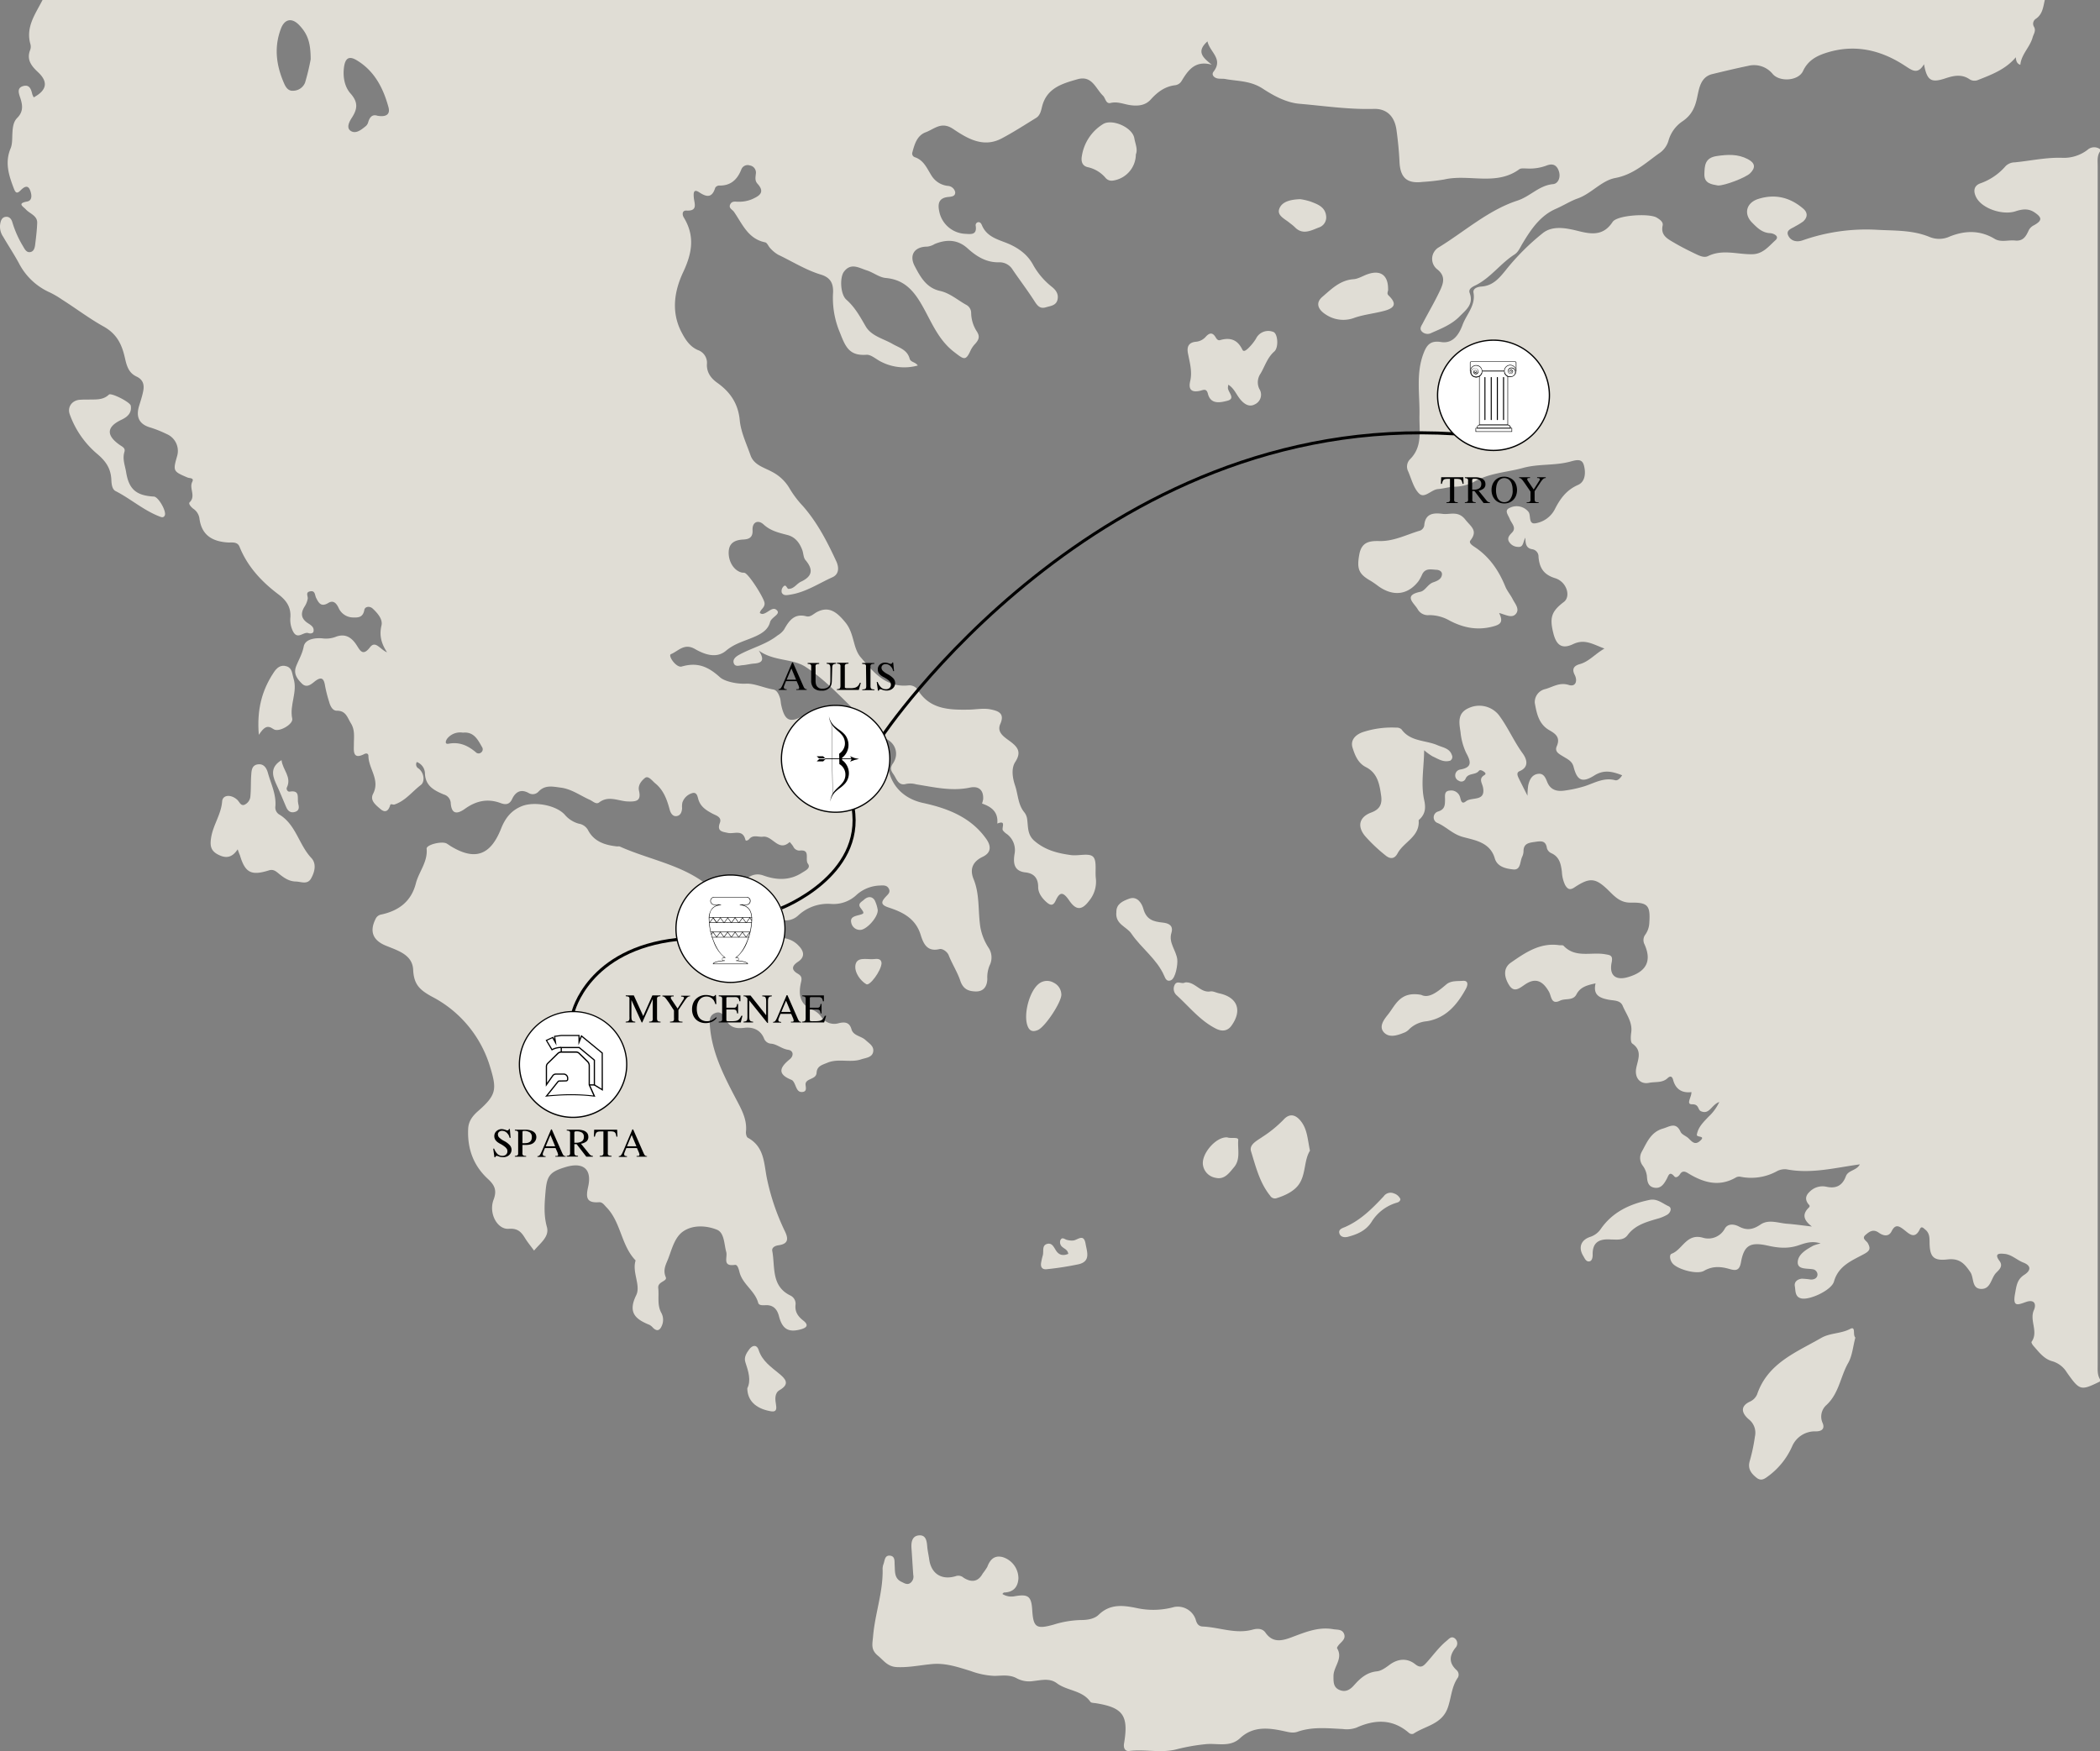 <svg xmlns="http://www.w3.org/2000/svg" width="688.78" height="574.48" viewBox="0 0 688.78 574.48"><rect x="0" y="0" width="688.78" height="574.48" fill="#808080" stroke="none"/><defs><style>.cls-1{fill:#e0ddd5;}.cls-2{fill:none;stroke:#000;stroke-miterlimit:10;}.cls-3{fill:#fff;}</style></defs><title>map</title><g id="map-svg"><path class="cls-1" d="M662.69,21.28c-1.12-.35-1.42-1.29-1.47-2.48-3.38,4-7.89,5.67-12.33,7.43A3,3,0,0,1,646,26c-2.59-1.76-5.26-1.15-7.91-.27-4.66,1.54-6,.77-7-4.64-2.09,3.55-3.92,2-6.31.46-8-5.23-16.64-7.19-26-4.12-3.19,1.05-5.81,2.57-7.36,5.88s-7.66,3.64-9.94,1a7.89,7.89,0,0,0-8.07-2.68c-3.93.81-7.83,1.75-11.73,2.69s-4.35,4.75-5,7.7c-.68,3.32-1.88,5.76-4.67,7.71a11.35,11.35,0,0,0-4.76,6.57,7.49,7.49,0,0,1-3.16,4.11c-4.42,3.18-8.37,6.88-14.22,8-4.56.84-7.8,5.09-12.36,6.72-2.41.85-4.67,2.32-7.09,3.37-5.2,2.24-8.22,6.77-11,11.39-.79,1.3-1.37,2.81-2.62,3.61-4.54,2.89-7.7,7.49-12.55,10-1.11.56-2.7,1.19-2.17,2.64,1.38,3.74-1.22,5.55-3.28,7.66-2.6,2.67-6,4-9.31,5.46a2.63,2.63,0,0,1-3.15-.54c-.84-1,0-1.91.41-2.76,1.86-3.56,3.9-7,5.61-10.65,1.11-2.38,1.93-4.75-1-7a4.35,4.35,0,0,1-.6-6.13,4.14,4.14,0,0,1,.95-.87c8.65-5.28,16.42-12.34,26-15.47,4.25-1.38,7.13-5,11.71-5.41,1.73-.17,2.58-2.28,1.9-4.28s-2-2.64-4.11-1.79a15.66,15.66,0,0,1-6.29.94c-.87,0-2-.18-2.58.26-7.62,5.55-16.53,1.45-24.65,3.35a66.67,66.67,0,0,1-7.05.79c-5.19.64-7.35-1.43-7.58-6.65-.16-3.5-.52-7-1-10.47-.63-4.39-3.18-7-7.56-6.83-8.18.22-16.23-1-24.31-1.69-4.33-.38-8.54-2.71-11.93-4.93-4.08-2.68-8.18-2.42-12.34-3.19-.86-.16-1.77,0-2.62-.2-1.14-.26-2-1.26-1.22-2.22,3.25-4.22-1.26-6.41-2-9.93-3.85,3.45-1.38,5.38,1.39,7.66-5.4-1.51-7.72,1.76-9.87,5.32a2.88,2.88,0,0,1-2.14,1.41c-3.33.4-5.77,2.23-7.94,4.63-1.76,2-4.15,2.24-6.58,1.93-2.2-.27-4.25-1.31-6.64-.74-1.59.38-1.65-1.59-2.49-2.39-2.43-2.34-3.57-6.75-8.37-5.39-5.11,1.45-10.16,2.93-11.64,9.09-.31,1.3-.64,2.79-1.91,3.58-3.73,2.3-7.41,4.68-11.28,6.73-6.07,3.23-11.35,0-16-3.13-3.83-2.53-6.11.07-8.94,1.12s-3.67,3.9-4.38,6.6a1.25,1.25,0,0,0,.74,1.56c3.09,1,4.1,3.85,5.66,6.25A7.2,7.2,0,0,0,310.86,61a2.64,2.64,0,0,1,2.47,2c.15,1.57-1.45,1.54-2.46,1.66-3,.37-3.26,2.32-2.78,4.65a9.12,9.12,0,0,0,8.38,7.41c1.83.09,4.09.57,3.59-2.63a1,1,0,0,1,.7-1.16c.78-.16,1.11.45,1.35,1,1.42,3.37,4.35,4.39,7.53,5.59,3.65,1.37,7.08,3.52,9.12,7.15A24.12,24.12,0,0,0,345,94.09c1.35,1.06,2.31,2.38,1.9,4.21-.45,2-2.32,2.07-3.83,2.54-2,.6-2.84-.63-3.81-2.14-2.23-3.47-4.73-6.76-7.06-10.17a5,5,0,0,0-4.39-2.46c-4.22.13-7.45-1.89-10.4-4.56-3.29-3-7-3-10.82-1.43a5.89,5.89,0,0,1-2.43.85c-4.14,0-6.05,2.72-4.08,6.44,1.83,3.48,3.8,7.1,8.27,8.09,3.26.72,5.77,3,8.59,4.56a3,3,0,0,1,1.63,2.74,11.52,11.52,0,0,0,1.86,6c1.1,1.69.63,2.72-.49,4a8.59,8.59,0,0,0-1.51,2.13c-1.66,3.69-2.23,3.07-5.44.61-5.74-4.41-7.81-11-11.32-16.66-2.73-4.4-5.84-7.15-11.14-7.63-2.13-.19-4.09-1.84-6.23-2.5-2.49-.78-5.2-2.63-7.49.5-1.35,1.86-1.17,7.37.85,9.14,2.83,2.49,4.5,5.61,6.33,8.75s5.71,4,8.68,5.69c2.27,1.32,4.91,1.9,5.73,4.9.33,1.2,1.89,1.06,2.67,2.24a16.6,16.6,0,0,1-11.85-1.14c-1.71-.78-3.42-2.49-5-2.38-5.58.39-6.85-2.52-8.68-7.24a29.08,29.08,0,0,1-2.28-12.83c.22-3.27-.78-5.27-4-6.24-4.95-1.5-9.33-4.3-14-6.52a10.69,10.69,0,0,1-2.57-2.12c-.63-.61-1-1.81-1.71-1.94-5.61-1.16-7.43-6-10.2-10-.54-.78-1.82-1.19-1.25-2.42s1.71-.88,2.67-.9a11.08,11.08,0,0,0,4.41-.79c2.41-1.07,4.54-2.25,1.84-5.16-.88-1-.6-2.1-.5-3.23A2.37,2.37,0,0,0,246,54.3H246a2.23,2.23,0,0,0-2.81,1.3c-1.32,3.36-3.5,5.4-7.32,5.29a1.57,1.57,0,0,0-1.24.73c-1,3.24-2.65,3.22-5.27,1.48-1.92-1.28-1.88.38-1.75,1.79.17,1.92,1.42,4.43-2.45,4.21-1.38-.08-1.43,1.31-.85,2.26,3.72,6.09,2.75,11.7-.22,18-2.81,6-4,12.82-.6,19.49,1.32,2.55,2.75,4.82,5.41,6a4.43,4.43,0,0,1,3,4.69c-.08,2.59,1.21,4.48,3.31,6,4.25,3,6.94,6.79,7.46,12.35.37,3.9,2.2,7.68,3.52,11.47,1.12,3.22,4.4,4,6.94,5.38a14.16,14.16,0,0,1,5.9,5.55,32.7,32.7,0,0,0,4.3,5.69c4.76,5.4,8,11.7,11,18.17,1,2.17.82,4.3-1.23,5.23-4.6,2.07-8.89,5-14,5.74-.9.14-2.14.45-2.66-.72a2.13,2.13,0,0,1,.37-1.74c1.05-1.39,1.27.51,1.83.54,1.78.07,2.68-1.67,4.08-2.33,3.82-1.78,4.13-4,1.5-7.12-.66-.79-.65-2.12-1-3.17-.84-2.35-2.26-4.3-4.74-5-2.86-.77-5.63-1.32-8-3.51-1.74-1.6-3.75-.86-3.61,1.89.14,2.58-1.39,3-3.24,3.07-2.57.17-4.44,1.13-4.58,3.94-.18,3.41,1.88,6.46,4.49,6.92.25,0,.49,0,.74.06,1.5.54,6.42,8.37,6.53,9.93s-1.39,2-1.55,3.25a2.36,2.36,0,0,0,.71.31c1.81,0,3.49-2.88,5-1.08,1,1.25-1.91,2.12-2.36,3.76-.62,2.31-2.37,3.54-4.58,4.57-3.29,1.53-6.88,2.28-9.85,4.8-3.2,2.71-7.16,1.19-10.23-.57-3.49-2-5.41.7-7.84,1.7-1.1.45,1.73,4.59,3.54,4.06,5.16-1.49,8.64,0,12.56,3.55,1.36,1.23,5.2,2.24,8.55,2.08,2.67-.13,5.86,1.39,8.91,1.91,1.23.22,1.85,1.63,2.23,2.86.21.71.21,1.49.37,2.22,1.15,5.18,2.77,6,7.26,3.56,2.21-1.19,8.68.2,10.13,2.14.76,1,1.18,2.3.17,3-3.1,2.31-1.07,3.92.83,4.87,2.13,1.06.58,2,.24,3.2a17.14,17.14,0,0,1,8.62,1.09,4.49,4.49,0,0,0,3.92-.1c2.44-1.21,3.55.4,3.85,2.47.94,6.37,5.3,10.58,11.54,11.92,8,1.74,15.64,4.66,20.66,11.75,1.44,2,2,4.41-1.12,5.9s-4.42,3.87-3,7.34c2.09,5.08,1.39,10.57,2.23,15.83a18.38,18.38,0,0,0,2.56,6.5,5.77,5.77,0,0,1,.45,6,10.21,10.21,0,0,0-.74,4.4c-.06,2.52-1.28,4.19-3.86,4.11-2.27-.07-4.06-.7-5-3.51s-2.68-5.51-3.82-8.39c-.43-1.09-1.95-2.22-3-2-4.26,1.05-5.38-2.13-6.22-4.79-1.68-5.29-5.88-7.35-10.44-8.84-2.79-.91-2.47-1.91-.94-3.57.67-.74,1.58-1.39,1-2.57s-1.71-1.17-2.9-1.08a12,12,0,0,0-7.58,2.95,11,11,0,0,1-8.57,3.08,14.24,14.24,0,0,0-10.66,3.76,6,6,0,0,1-6,1.36c-3.19-1-3.75,1.06-4.06,3.26-.42,2.89,1.79,3,3.69,2.83a7.88,7.88,0,0,1,6.43,2.46c1.86,1.87,2.18,3.77-.17,5.32-2.17,1.43-2.14,2.72-.06,3.91,1.42.82,1.36,1.63,1,3.06-.79,3.66-.37,7,3.66,8.72a6.53,6.53,0,0,1,2.95,2.26,5.12,5.12,0,0,0,5.9,2.17c1.85-.42,3.42-.35,4.09,2,.61,2.18,3.17,2.2,4.61,3.55,1.2,1.12,2.86,2,2.51,3.87s-2.37,1.94-3.89,2.45c-3.62,1.23-7.48-.39-11.15,1.14-1.72.71-3.37,1.09-3.51,3.22-.08,1.29-1,1.64-1.87,2.06s-1.91.79-1.74,2.1c.13,1,.36,2.14-1.17,2.21-1.22.06-1.64-.87-2.06-1.85-.33-.78-.73-1.87-1.39-2.13-4.84-1.93-3.79-4.13-.58-6.76,1.36-1.11,1.28-2.84-.54-3.11-2.06-.3-3.58-1.79-5.48-2a2.67,2.67,0,0,1-2.47-1.85c-1.23-2.85-3.8-3.68-6.4-3.36-2.89.36-4.85-.15-6.16-2.87-.65-1.35-1.61-2.75-3.51-1.93s-1.76,2.47-1.63,4.18c.68,8.82,4.63,16.46,8.63,24.08,1.75,3.34,3.61,6.61,3.2,10.62-.07.67.18,1.79.64,2,5.47,3,5.22,8.42,6.25,13.42A74.5,74.5,0,0,0,257.5,404c1.33,2.78.82,4.14-2.17,4.56-1.13.16-2.19.75-2,1.84,1,5.26-.44,11.56,6,14.66a3,3,0,0,1,1.66,2.81c-.34,2.46.75,4,2.55,5.41,1.49,1.17,1.53,2.15-.61,2.78-4.16,1.23-6.28.1-7.39-4.23-.6-2.36-1.94-3.78-4.48-3.62-1,.06-2.11.05-2.33-.76-1.09-4-5.11-6.08-6.13-10.05-.25-1-.64-2.54-1.49-2.42-4.27.63-2.37-2.46-2.87-4.24-.72-2.6-.59-6.32-3.08-7.31-3.39-1.34-7.69-1.64-10.9.47-2.95,1.94-3.81,5.86-5.07,9.09-.66,1.71-1.82,3.62-.79,6,.64,1.45-2.71,1.39-2.46,3.6.3,2.7-.42,5.52,1,8.12a4.79,4.79,0,0,1,.27,4c-.59,1.56-1.49,2.39-3,.9a4.23,4.23,0,0,0-1.15-.95c-4.58-1.85-7.16-4-4.35-9.73,1.58-3.22-1.44-7.51-.19-11.4-4.81-4.95-4.77-12.58-9.63-17.51-.7-.71-1.27-1.68-2.41-1.59-4.15.3-4.32-1.61-3.53-5.1,1.31-5.8-1.65-8.17-7.41-6.43-5.25,1.58-6.14,2.9-6.58,8.16-.33,3.88-.63,7.58.46,11.51.88,3.2-2.22,5.28-4.21,7.73-1.06-1.45-2.14-2.74-3-4.15-1.23-2-2.37-3.21-5.28-3-3.8.3-6.69-5.12-5-9.55,1.18-3.11.31-4.82-1.87-6.82-4.78-4.41-6.78-10-6.46-16.5.12-2.44,1.46-4.19,3.22-5.73,6.11-5.35,6.24-7.16,3.9-14.75a38.31,38.31,0,0,0-19-22.81c-4.22-2.3-5.94-4.14-6.17-8.86-.26-5-5.14-6.28-9.07-7.92-4.17-1.75-5.27-4.66-3.28-8.66a2.49,2.49,0,0,1,1.92-1.51c5.71-1.24,9.83-4.29,11.33-10.26,1-3.82,3.92-7,3.52-11.32-.12-1.3,4.83-2.55,6.5-1.75.43.25.85.53,1.26.82,8,4.93,13.15,3.2,16.66-5.67,1.35-3.42,3.31-6,6.91-7.41,4-1.54,11-.34,13.93,2.79a9.25,9.25,0,0,0,4.65,3,4.2,4.2,0,0,1,3,2.06c2,3.88,5.66,5,9.64,5.41a2.69,2.69,0,0,1,.75,0c11.87,5.35,25.9,6.64,34.28,18.57a7.6,7.6,0,0,0,8.76,2.81c2.78-.81,3.1-2.59,1-4.58a12,12,0,0,1-1.14-1c-1.06-1.24-3.68-2.28-2.36-4s3.61-3.35,6.58-2.28c4.27,1.55,8.61,1.73,12.64-.85,1.09-.7,3.08-1.56,2-3s1-4.77-2.74-4.31a2.24,2.24,0,0,1-2.09-1.38,11.34,11.34,0,0,0-1.15-1.44c-3.67,3.4-5.58-2.14-8.76-1.74-1.53.2-3.21-.78-4.53.79-.32.39-1.11.74-1.23.25-.87-3.61-3.74-1.82-5.79-2.29-1.63-.37-3.67-.43-2.59-3.27.75-2-1.36-2.45-2.53-3.1-1.92-1.05-3.62-2.08-4.43-4.32-.33-.9-.41-2.66-1.89-2.41a4.82,4.82,0,0,0-3.45,3.17,6.46,6.46,0,0,0-.09,1.86c-.09,1.19-.47,2.35-1.78,2.56s-2-1.05-2.28-2.08c-.89-3.32-2-6.46-4.8-8.71-1-.84-2.24-2.6-3.33-1.71s-2.37,2.31-1.94,4.19c.76,3.31-.81,3.62-3.71,3.51-3.08-.12-6.28-2.05-9.38.33-1,.75-2.06-.43-3.08-.88-3.17-1.41-6-3.57-9.61-4-2.71-.36-5.1-.92-7.24,1.38a2.55,2.55,0,0,1-3.16.41c-2.63-1.46-4.37-.33-5.46,2-.88,1.87-2.22,1.86-3.73,1.3-4.28-1.6-8.08-.74-11.71,1.86-2.43,1.74-4.45,2-4.68-2a3.11,3.11,0,0,0-2.28-2.69c-3.13-1.32-6.08-2.8-6.17-7a4.11,4.11,0,0,0-2.67-3.65,1.5,1.5,0,0,0,.48,2.07l.1.05c2,1.6,2,4.44.8,5.37-2.89,2.18-5.15,5.32-8.78,6.47-.39.12-1.17-.39-1.33.17-.55,1.93-1.61,2.67-3.22,1.28s-3.5-2.83-2.38-5c2.36-4.6-1.5-8.21-1.54-12.38,0-.8-.59-1-1.31-.67-4.08,2.15-3.43-1.43-3.46-3.21,0-2.37.4-4.65-1-6.89-1.16-1.88-1.61-4.12-4.61-4.09-1.44,0-2.15-1.59-2.53-3a42.33,42.33,0,0,1-1.3-5.1c-.36-2.35-1.08-3.29-3.34-1.55-1.24,1-2.71,2.32-4.3.72s-2.81-3.25-1.84-5.7c.84-2.13,2-4,2.47-6.44s3.71-2.86,6-2.68A9,9,0,0,0,110,209c3.21-1.3,5.36.07,7.08,2.78,1.09,1.71,2,3.58,4.29.62,1.83-2.41,3.29.68,5.62,1.63-2-3.06-2.56-5.69-1.83-8.81.48-2-1.23-4-2.81-5.48-1-1-2.6-.76-2.81.36-.44,2.43-1.87,2.56-3.76,2.49a5.26,5.26,0,0,1-4.67-3.11c-.82-1.77-1.86-2.59-3.39-1.65-2.36,1.44-3.15,0-4-1.68-.45-.95-.28-2.49-2-2.12-1.54.33-.67,1.47-.74,2.37a7.16,7.16,0,0,1-1.12,2.74c-1.19,2-1.14,3.72,1,5.21,1,.67,2.33,1.33,2,2.86-.15.66-1.11.72-1.65.52-1.62-.59-3.49,2.27-5-.46a8.49,8.49,0,0,1-.93-4.72c.24-3.37-1.35-5.63-4-7.6-5.49-4.15-10.09-9.09-12.7-15.62C77.91,177.76,76.3,178,75,178c-5.24-.28-8.86-2.33-9.56-8a4.63,4.63,0,0,0-2-3.08c-.73-.55-1.69-1.64-1.2-2.11,2.14-2.08-.24-4.55.86-6.71.7-1.37-.88-1.14-1.55-1.42-4.72-2-4.81-2.15-3.46-6.89a6,6,0,0,0-3.35-7.36,39.29,39.29,0,0,0-5.22-2.11c-3.68-1-5-3.32-3.88-7.06.47-1.55,1-3.11,1.32-4.69.47-2.13.15-3.93-2.11-5s-3.1-2.85-3.73-5.66c-.89-4-2.18-8-7-10.72-4.67-2.57-9.17-6-13.78-8.92A30.84,30.84,0,0,0,16.48,96a21,21,0,0,1-10.22-9.6c-1.62-3-3.49-5.8-5.19-8.73a5.83,5.83,0,0,1-1-3.93C.26,72.45.6,71.27,2,71.15c1.21-.1,1.83.85,2.1,1.82a34.19,34.19,0,0,0,3.52,7.88c.55.94,1.14,2.19,2.51,1.83,1.08-.28,1.33-1.46,1.45-2.45.29-2.35.58-4.72.66-7.09s-2.41-3-3.7-4.4c-.91-1-3-2,.42-2.61,1.89-.36,1.43-2.58.9-3.82-.77-1.84-2.11-.79-3,.09-1.23,1.28-1.71.94-2.28-.55-1.64-4.28-3-8.47-1.08-13.1.66-1.54.51-3.45.62-5.19s.29-3.59,1.6-4.89c2-2,1.76-4.12,1-6.46-.5-1.54-1.29-3.43,1.09-4,2-.46,2.46,1.21,2.83,2.75a5.08,5.08,0,0,0,.47,1c4.37-2.37,4.79-5.14,1.33-8.33-2.13-2-3.74-4.06-2.51-7.21a3.11,3.11,0,0,0,.1-1.86C8.38,8.89,11.68,4.56,14,0H670.72c-.54,2.27-.7,4.68-2.94,6.19a1.92,1.92,0,0,0-.59,2.65c.71,1.32-.15,2.29-.47,3.46C665.83,15.52,663,17.85,662.69,21.28ZM123.86,38c2.56.44,4.3-.25,3.59-2.84-1.71-6.25-4.6-11.88-10.39-15.36-2.56-1.55-3.81-.71-4.2,2.36s.18,6.32,2.14,8.52c2.51,2.83,2.35,5,.46,7.94-.81,1.24-2,3.39-.3,4.4s3.48-.51,4.93-1.69a2.66,2.66,0,0,0,.73-1.28C121.32,38.4,122.21,37.43,123.86,38ZM101.94,19.48c0-5.51-1-8.32-3.77-11.23-2.43-2.52-4.8-2-6,1.2-2.34,6.2-1.49,12.15,1.08,18,.59,1.34,1.42,2.49,3,2.34a4.27,4.27,0,0,0,3.84-2.63A74.64,74.64,0,0,0,101.94,19.48Zm49.93,220.9a5.45,5.45,0,0,0-5.06,1.84c-.55.68-1.06,2.06.37,1.79,3.6-.68,6.34.62,8.93,2.8a1.25,1.25,0,0,0,1.7.1,1.29,1.29,0,0,0,.4-1.69c-1.43-2.49-2.7-5.22-6.34-4.84Z" transform="translate(-0.04 -0.02)"/><path class="cls-1" d="M688.79,453.25c-6.33,3.09-6.61,3-10.86-3a8.3,8.3,0,0,0-4.64-3.62c-2.89-.75-4.5-3.07-6.33-5.11-.31-.35-.73-1.1-.59-1.29,2.37-3.31-.77-7,.77-10.41.88-2,.13-3.59-2.52-2.69s-4.53,1.93-3.66-2.71c.48-2.62.63-4.64,3.07-6.21,1.8-1.15,2.64-2.82-.38-4-2.09-.81-3.79-2.6-6.09-2.83-1.41-.14-3.69-.36-1.71,2.3,1.3,1.73-.12,2.91-1.08,3.89-1.7,1.72-1.72,5.29-4.81,5.3-3.33,0-2.4-3.63-3.65-5.47-1.87-2.76-3.51-4.66-7.47-4.21-4.76.55-5.88-.92-5.92-5.71,0-1.56-.07-3-1.41-4.07-.54-.42-1.21-1.33-1.77-.15-1.69,3.58-3.61,1.43-5.27.15s-2.82-1.81-4,.55c-1,2-2.88,1.41-4.23.45-1.84-1.31-3.13-.28-4.32.74-1.41,1.21.34,1.91.78,2.75.85,1.63.76,2.39-1.13,3.45-4,2.2-8.5,3.81-10,9.09-.81,2.87-8,6.19-10.74,5.54-2.11-.5-1.83-2.53-2.1-4s.93-2.31,2.27-2.47a25,25,0,0,1,3,.29c1.08,0,2.08-.42,2.16-1.61a1.79,1.79,0,0,0-1.64-1.78c-1.9-.32-4.89.14-4.84-2.29.06-2.59,2.78-4.17,5.09-5.44a15.36,15.36,0,0,1,2.42-.73c-3-1-5.32,0-7.34.65-3.41,1.14-6.62.82-9.94.08-5.7-1.28-7.83-.23-8.84,5.41-.52,2.94-1.81,2.8-3.82,2.23-2.85-.82-5.52-1-8.32.62-2.24,1.29-8.41-.41-10.19-2.31-1-1.07-1.3-3-.4-3.31,3.6-1.35,4.86-6.86,10.36-5.21a6.15,6.15,0,0,0,7-2.9c1-1.91,3.14-1.63,4.7-.81,2.56,1.37,4.62,1,7-.6,2.73-1.9,5.84-.52,8.78-.31,2.46.18,4.91.54,8.15.91-2.62-2-3.19-3.8-1.38-5.83.32-.37.92-.73.47-1.24-1.35-1.49-1.33-2.92.1-4.27a5.92,5.92,0,0,1,5.52-1.72c3.19.72,5.29-.34,6.44-3.45.75-2,3.51-1.81,4.57-3.88-8.06,1.09-15.91,3.19-24,1.63a5.43,5.43,0,0,0-3.28.66A17.57,17.57,0,0,1,571,386.09a2.43,2.43,0,0,0-1.46.14c-5.66,3.35-10.87,1.74-15.94-1.38-1-.61-1.85-.73-2.55.4-.44.71-1.31,1.33-1.83.72-1.61-1.88-1.93-.27-2.48.76-.93,1.73-2,3.41-4.28,2.89-2-.45-2.15-2.23-2.26-3.89a7.34,7.34,0,0,0-1.45-3.42,4.15,4.15,0,0,1-.29-4.32c1.71-3.08,3-6.58,7-7.72,2.16-.62,4.27-2.3,5.79,1.06.4.91,1.78,1.34,2.59,2.11,1.11,1.05,2.06,2.38,3.75.91,2.16-1.88-1.17-1.07-1-2.09.43-2.53,2.25-4.2,3.84-5.89a15.53,15.53,0,0,0,3.52-4.82c-2.59.87-3.21,4.31-6.05,3-1.06-.48-.55-2.31-2.86-2.25-2.15.05-.14-2.35-.23-4-3.08.38-5.18-.93-6-4-.28-1.06-.83-1.51-1.83-.56-1.72,1.62-4.06,1.1-6.08,1.52-3,.6-4.77-1.76-4.2-4.79.53-2.8,2.13-5.72-1.28-8.09-.65-.46-.53-2.4-.36-3.6.5-3.42-1.62-6-2.8-8.8-.79-1.9-3-1.66-4.64-2-2.92-.56-5.15-1.51-4.25-5.35-2.8.61-5,1.18-6.27,3.61-1.13,2.19-3.64,1.2-5.4,2.07-2.94,1.44-2.79-1.47-3.6-2.9-2.1-3.72-4.47-4.59-7.61-2.58-1.79,1.14-3.71,3.11-5.42.46-1.52-2.36-2.29-5.51.53-7.47,4.7-3.26,9.53-6.61,15.8-5.72.5.07,1.21-.08,1.47.19,3.87,4.12,9,2,13.55,2.77,1.64.29,2.74.28,2.23,2.71-.88,4.22,1.31,6,5.36,4.81,6.06-1.77,7.87-5.32,5.4-10.78a3,3,0,0,1,.28-3.17A7.19,7.19,0,0,0,541,302.8c.37-5.68-.41-6.76-6.11-6.66-3.06.05-4.89-1.62-6.74-3.47-4.68-4.71-6.47-5-11.76-1.49-1.52,1-2.26.44-3-.81a11.22,11.22,0,0,1-1.06-4.34c-.32-2.5-.78-4.95-3.53-6.14a2.59,2.59,0,0,1-1.39-1.63c-.37-2.58-2-2.33-3.86-2.05s-3.82.4-3.81,3.07a4.59,4.59,0,0,1-.44,1.82c-.77,1.57-.42,4.43-2.93,4.15-2.33-.25-5.24-.81-6.06-3.65-1.55-5.3-6.59-5.93-10.45-7-3.46-.94-5.57-3.49-8.62-4.72a2,2,0,0,1-.68-2.74,2,2,0,0,1,1.05-.86c2.39-.69,2.36-2.16,2.39-4,0-1.18-.32-2.78,1.53-2.89a3,3,0,0,1,3.33,1.95c.35.93.4,2.83,2,1.56,1.86-1.53,6.53.24,5.59-4.57-.27-1.4-1.52-2.83.42-4,.67-.4.37-.79-.07-1.11s-1.3-.83-1.7-.31c-1.12,1.47-3.51.59-4.35,2.55a1.5,1.5,0,0,1-2.24.7,1.87,1.87,0,0,1-1.17-1.77,1.94,1.94,0,0,1,1.56-1.9c4.07-.68,3.63-2.57,2-5.53a20.84,20.84,0,0,1-1.83-6.84c-.45-2.94-1.08-6.1,2.59-7.76a8.23,8.23,0,0,1,9.9,2.14c3,3.95,4.93,8.58,7.86,12.62,1.13,1.54,2.54,4.41-1,5.91-1.2.5-.53,1.74-.09,2.64.88,1.78,1.78,3.55,2.72,5.41a22,22,0,0,1,.22-3.34c.38-1.78,1.15-3.51,3.13-3.83s2.55,1.29,3.13,2.7c1.05,2.56,3.15,3.12,5.54,2.79a40.32,40.32,0,0,0,6.61-1.42c3.3-1.05,6.36-3,10.11-2,.77.21,1.62-.53,2.3-1.62-3.17-1.24-5.94-1.94-9.13.07-4,2.49-5.64,1.67-6.8-2.84-.48-1.87-1.95-2.5-3.31-3.34s-3-1.57-2.22-3.38c1.32-3-.48-4.18-2.5-5.34-3.44-2-4.09-5.59-4.69-8.87a4.37,4.37,0,0,1,3.29-4.54c2.56-.65,4.75-2.38,7.88-1.38,2.22.71,2.93-1.35,1.92-3.31s-.25-3,1.69-3.54c3-.84,4.92-3.29,8.07-5.1-3.73-1.36-6.44-3.28-10.27-1.46-3.62,1.73-5.48.41-6.47-3.47-1.33-5.22-.66-7.26,3.42-10.36,2.35-1.78,1-6.61-2.87-7.8s-5.14-3.51-5.44-7a2.42,2.42,0,0,0-1.93-2.47c-2.11-.29-2.38-1.74-2.38-3.84-.82,1.47-.62,3.22-2.39,3.05a3.5,3.5,0,0,1-3.08-1.89c-.51-1.19.31-2,1.14-2.86,1.48-1.6-.25-3-.78-4.39s-2-2.87.08-3.72a5,5,0,0,1,6.09,1.42c.83,1.22-.16,4.19,2.4,3.67a8.73,8.73,0,0,0,6.18-4.55c1.73-3.41,3.76-6.31,7.6-8,2.55-1.1,2.59-4.3,1.91-6.59s-2.75-1.51-4.73-1c-5,1.28-10.19.62-15.2,2-5.4,1.49-11.13,1.64-16.16,4.61a14.62,14.62,0,0,1-6.55,1.56c-1.73.1-3.44.63-5.18.77-2.22.19-4.38,3.2-6.17,1.48s-2.52-4.79-3.61-7.3a3.45,3.45,0,0,1,.55-3.9c4.26-4.19,3.05-9.33,3.16-14.47.14-6.89-1.26-13.94,1.48-20.69,1.08-2.69,2.39-3.87,5.64-3.36,3.84.61,5.84-2.47,7-5.58,1.26-3.5,4.36-6.35,3.6-10.63-.24-1.4,1.37-1.93,2.7-2,3.57-.3,5.55-2.5,7.74-5.2a77.15,77.15,0,0,1,12.34-12.36c3.28-2.56,7.79-1.6,11.68-.63,4.42,1.11,8.19,1.53,11.17-3,1.47-2.26,12.11-2.9,14.5-1.4,1,.62,2.17,1.4,1.91,2.57-.69,3.14,1.47,4.3,3.51,5.5,2.26,1.34,4.61,2.54,7,3.68,1.35.65,3,1.51,4.33.88,4.86-2.4,9.8-.5,14.68-.64,3.41-.09,5.36-2.68,7.49-4.6,1.47-1.32-.71-2.26-1.71-2.3-2.71-.12-4.31-1.81-6-3.51-2.82-2.88-1.83-6.52,2.12-7.74,5.49-1.71,10.39-.49,14.69,3.2,1.55,1.33,1.44,2.87,0,4.19a21.55,21.55,0,0,1-2.55,1.57c-1.17.78-3.3,1.24-2.32,3.16.83,1.62,2.6,2.17,4.58,1.51a63,63,0,0,1,24-3.52c6,.37,12,0,17.78,2.4a8.24,8.24,0,0,0,6.55-.16c5-2,9.92-2.15,14.77.77,2,1.21,4.44.31,6.66.54,2.78.3,3.65-1.52,4.59-3.54a3.77,3.77,0,0,1,1.62-1.47c2.73-1.53,2.76-2.51.09-4.28-2-1.31-4-1-6.12-.31-4.16,1.37-10.87-.81-12.85-4.46-.83-1.53-1.28-3.74,1.27-4.69a19.44,19.44,0,0,0,8.3-5.65,4.35,4.35,0,0,1,3.06-1.25c5.23-.52,10.4-1.69,15.7-1.48a12.76,12.76,0,0,0,8.09-2.6,3.25,3.25,0,0,1,4.12-.24v.75c-1,1.47-.76,3.14-.76,4.76V447.76c0,1.62-.15,3.28.76,4.76Z" transform="translate(-0.04 -0.02)"/><path class="cls-1" d="M328.79,522.94a5.57,5.57,0,0,0,4,.76c4.51-.8,5.53,0,5.81,4.5.36,5.73,1.32,6.39,7,4.81a32.45,32.45,0,0,1,8.85-1.51c2.16,0,4.51-.31,6-1.78,3.72-3.59,8-3.06,12.34-2.17a25.56,25.56,0,0,0,12.32-.32,6.21,6.21,0,0,1,7.07,4c.37,1.4.92,2.34,2.39,2.4,5.47.25,10.78,2.57,16.38,1,1.45-.39,3.15-.43,4.15,1,2.31,3.33,5.23,2.76,8.37,1.6,4.46-1.65,8.86-3.6,13.83-2.73,1.33.23,2.92-.06,3.57,1.52.58,1.41-.43,2.31-1.34,3.22-.43.43-1.09,1.29-.94,1.52,2.08,3.39-1.19,6-1.18,9.12,0,1.8-.1,3.64,1.88,4.52s3.5.06,4.91-1.56c2-2.25,4.13-4.18,7.46-4.51,1.49-.15,3-1.3,4.27-2.24,2.79-2,5.76-2.11,8.28-.1,1.85,1.48,2.72.57,3.72-.53,2.16-2.37,4-5,6.5-7.07.9-.73,1.63-1.79,2.84-.82a2.08,2.08,0,0,1,.24,2.93l-.12.13c-2,2.58-2.18,4.92.37,7.28a2,2,0,0,1,.47,2.44c-2.12,3-2.17,6.63-3.33,9.91-1.93,5.48-7.37,5.92-11.28,8.55a1.51,1.51,0,0,1-1.39-.23c-5.36-4.69-11.17-4.54-17.31-1.77a9.39,9.39,0,0,1-4.43.44c-5-.23-10-.82-14.9.91-1.48.52-2.93.11-4.43-.22-5.07-1.1-10.11-1.69-14.38,2.31-3.39,3.17-7.67,1.51-11.53,2a63.75,63.75,0,0,0-9.2,1.63c-5.12,1.38-10.41-.08-15.62.57-1.42.17-2-1-1.69-2.6,1.51-9.06-.37-11.64-9.28-13.07-.62-.1-1.51-.07-1.78-.45-2.67-3.83-7.59-3.56-11-6.1-2.34-1.76-5.1-1-7.66-.73a8.59,8.59,0,0,1-5.43-.85c-2.33-1.33-4.9-.88-7.38-.83a25.41,25.41,0,0,1-7.73-1.58c-4-1.23-8.2-2.72-12.74-2.3-3.79.34-7.51,1.16-11.41,1-3.2-.1-4.39-2.15-6.36-3.76-2.39-2-1.79-3.72-1.56-6.42.63-7.3,3.22-14.28,3.13-21.65a4.67,4.67,0,0,1,.23-1.85c.5-1.15.34-3.14,2.28-2.87,1.63.22,1.35,1.89,1.43,3.09.14,2.11-.17,4.38,2.29,5.51.9.42,1.79,1.06,2.81.38a2.59,2.59,0,0,0,1-2.67c-.21-2.87-.36-5.74-.57-8.61-.15-2,.08-4.15,2.42-4.36s2.58,1.86,2.74,3.71c.12,1.37.44,2.72.63,4.08.62,4.71,4,7,8.69,5.59a2.57,2.57,0,0,1,2.6.51c2.45,1.54,4.7,1.51,6.27-1.38a20.06,20.06,0,0,0,1.49-2.15c.9-2.39,2.29-3.92,5-3.25a7.29,7.29,0,0,1,5.22,7c-.16,2.92-1.75,4.59-4.81,4.63C329.17,522.57,329,522.79,328.79,522.94Z" transform="translate(-0.04 -0.02)"/><path class="cls-1" d="M248.92,213.45c2,3.1,1.14,4.08-1.64,4.27-1.24.09-2.47.45-3.71.53-1,.06-2.5.71-2.9-.8-.32-1.23.82-2.07,1.79-2.61,4.13-2.28,8.85-3.37,12.64-6.38a6.64,6.64,0,0,0,2.12-1.93c1.58-2.82,3.33-5.38,7.31-4.32,1.31.35,2.31-.78,3.4-1.37,4-2.12,6.63,0,9.37,3.35,3,3.62,2.44,8.39,5,11.41,4,4.67,8.19,10.06,15.64,9.28a3.33,3.33,0,0,1,3.37,1.86c3.92,6,10.15,6.18,16.26,6.09,2.47,0,5-.58,7.44-.07s4.68,1.25,3.11,4.78c-1.17,2.65,1.13,4.16,2.91,5.46,2.56,1.87,4.27,3.52,2,7-1.43,2.24-.83,5.41-.06,7.72,1,2.9.92,6.2,3,8.75a4.52,4.52,0,0,1,.92,2c.45,2.63-.06,5.34,2.53,7.5,3.54,3,7.62,4,11.93,4.58,2.45.32,5.83-.76,7.18.51s.63,4.68.94,7.13a9.81,9.81,0,0,1-2.22,7.36c-2.38,3.19-4.29,3.14-6.49-.07-2-2.91-3.1-3-4.47,0-.82,1.78-1.73,1.57-2.86.63-1.57-1.33-2.9-3.13-2.88-5.09,0-3.09-1.56-4.5-4.16-4.79-4-.43-4-3.36-3.6-6a6.55,6.55,0,0,0-2.49-6.58,5.15,5.15,0,0,1-1.33-1.22c-.5-.86,1.26-3.48-1.83-2.23.37-3.73-1.83-5.49-5-6.56a10.76,10.76,0,0,0,.36-1.38c.2-3-1.43-4.48-4.33-3.86-6,1.27-11.78-.14-17.61-1.06a7.08,7.08,0,0,0-3.3-.15c-2.14.65-2.93-1-3.7-2.41s-2.05-2.26-.65-4.29c2.39-3.49.46-7.71-3.79-8.58-2.39-.49-3.92-1.4-4.44-3.83-.37-1.71-1.8-2.69-3-3.8C276,228.89,270.73,223,264.2,218.76,259.92,216,253.79,217,248.92,213.45Z" transform="translate(-0.04 -0.02)"/><path class="cls-1" d="M491.73,201.12c1.56,3.15.33,3.86-2.4,4.53-5,1.21-9.4.27-13.77-2a13.39,13.39,0,0,0-6.82-1.83,3.82,3.82,0,0,1-3.75-2c-1.32-2.13-4.73-4.48.93-5.66,1.58-.33,2.4-2.46,4.16-3.08,1.27-.45,2.76-1,2.91-2.58.09-1-.86-1.51-1.79-1.55-1.7-.08-3.59-.64-4.66,1.41a14.52,14.52,0,0,1-1.23,2.3c-3.52,4.58-8.34,5.15-13.24,1.62a29.68,29.68,0,0,0-2.45-1.7c-4-2.25-4.59-4-3.74-8.67.73-4,3.21-4.48,6.56-4.39,4.62.12,8.73-2,13-3.32a2.2,2.2,0,0,0,1.74-1.8c.32-4,3.1-4.18,6-3.8,2.49.32,5.12-1.12,7.47,1.88,1.84,2.34,4.22,3.57,1.69,6.82-.68.87.69,1.71,1.5,2.25,4.74,3.17,7.79,7.66,9.9,12.82.63,1.55,1.72,2.76,2.44,4.2s2.38,3.23,1.08,4.81S494,201.72,491.73,201.12Z" transform="translate(-0.04 -0.02)"/><path class="cls-1" d="M608.58,438.83c-.79,2.93-1,6-2.38,8.38-2.55,4.51-3,10-7.16,13.8a5.07,5.07,0,0,0-1.18,5.89c.7,1.7-.11,2.72-2.27,2.7a8.14,8.14,0,0,0-7.75,4.92,24.35,24.35,0,0,1-7.33,9.39c-1.32.95-2.6,2.29-4.32.92s-3-2.92-2.26-5.47a58.17,58.17,0,0,0,1.71-8.07,5.58,5.58,0,0,0-2-5.63c-1.8-1.52-3.43-4.05.38-5.83a4.6,4.6,0,0,0,2.33-2.35c3.46-10.22,12.71-13.75,21-18.51,3-1.73,6.47-1.35,9.57-3C608.82,435,607.64,438,608.58,438.83Z" transform="translate(-0.04 -0.02)"/><path class="cls-1" d="M467.15,246.15c-.08,5.82-1.14,11.07,0,16.3.55,2.45.44,4.4-1.33,6.19-.17.17-.48.38-.47.56.39,5.35-4.91,7-6.93,10.8-1.13,2.11-2.7,1.71-4,.6a52.1,52.1,0,0,1-6.53-6.16c-2.79-3.23-2.12-6.37,1.91-7.86,2.9-1.07,3.6-2.87,3.25-5.44-.52-3.72-1.13-7.49-5-9.45-2.6-1.32-3.59-3.87-4.37-6.32-.84-2.63,1.06-4.34,3.27-5.14a30.39,30.39,0,0,1,11-1.5,2.41,2.41,0,0,1,1.75.54c2.93,4.11,7.89,3.52,11.83,5.23,1.79.78,4,1,4.73,3.28a1.39,1.39,0,0,1-.67,1.84l-.11,0c-2.11.55-3.85-.69-5.63-1.5A18.92,18.92,0,0,1,467.15,246.15Z" transform="translate(-0.04 -0.02)"/><path class="cls-1" d="M78,278.65c-1.93,2.91-4,3-6.47,1.71s-2.65-3.05-2.23-5.62c.67-4.12,3.27-7.55,3.6-11.8.17-2.22,2.94-2.41,5-.49.69.66,1.08,2,2.28,1.6a3.32,3.32,0,0,0,2-3c.21-2.23.09-4.49.26-6.73.1-1.47.16-3.22,2.1-3.53s2.9,1.08,3.37,2.79c1,3.6,2.75,7,2.46,10.92a2.72,2.72,0,0,0,1.15,2.66c5.57,3.26,6.5,9.93,10.61,14.3,1.78,1.89,1.17,4.57-.06,6.75s-3.37,1-5.14,1c-2.1-.07-3.76-1.21-5.35-2.5-.93-.76-1.82-1.63-3.34-1.15-5.84,1.84-7.83.75-9.52-5A18.8,18.8,0,0,1,78,278.65Z" transform="translate(-0.04 -0.02)"/><path class="cls-1" d="M402.92,126.23a8.59,8.59,0,0,0-.14,1c0,1.49,2.7,3.55-.23,4.28-2.17.55-5.43,1.33-6.34-2.35-.47-1.91-1.66-1.12-2.62-.92-2.79.6-3.81-.45-3.18-3.18.74-3.14-.16-6.15-.74-9.18-.4-2.08.23-3.47,2.49-3.73a4.87,4.87,0,0,0,3.3-1.59c1.11-1.25,2.2-1.7,3.26.06.33.55.74,1.16,1.44,1,3.36-1,5.78-.19,7.37,3.12.44.92,1.41,0,1.86-.41a16.23,16.23,0,0,0,2.59-3.18,4.46,4.46,0,0,1,5.66-2.25c1.52.48,1.87,5.1.36,6.43-2.29,2-3.07,4.82-4.52,7.27a5,5,0,0,0-.4,5,3.47,3.47,0,0,1-1,4.81,3.29,3.29,0,0,1-.55.3c-1.9,1-3.61-.3-4.84-1.86S404.78,127.4,402.92,126.23Z" transform="translate(-0.04 -0.02)"/><path class="cls-1" d="M29.08,131.11c2.33-.09,4.71.26,6.69-1.64.72-.68,7,2.47,7.16,3.65.37,2.32-1,3.63-3,4.58-5,2.35-5.12,5.14-.59,8.31.83.57,1.9,1,1.51,2.26-.72,2.31.2,4.46.56,6.66.91,5.62,3.32,7.67,9.12,8,1.45.07,4.18,4.82,3.56,6.18-.35.78-1,.64-1.56.41-5.31-2-9.57-5.83-14.57-8.39-1.17-.59-1.34-2.34-1.4-3.74-.17-3.55-1.65-5.92-4.56-8.39a30.33,30.33,0,0,1-9.09-13.08c-.87-2.47.87-4.7,3.56-4.76C27.34,131.1,28.21,131.11,29.08,131.11Z" transform="translate(-0.04 -0.02)"/><path class="cls-1" d="M429.7,377.52c-2,3.11-1.3,7.77-3.67,11.1-1.61,2.27-4.6,3.67-7.48,4.54a1.84,1.84,0,0,1-1.93-.89c-3.43-4.26-4.69-9.51-6.25-14.54-.71-2.27,2.08-3.56,3.68-4.7a39.3,39.3,0,0,0,6.92-5.62c2-2.25,4.06-1.83,5.9.63C428.86,370.71,428.92,373.89,429.7,377.52Z" transform="translate(-0.04 -0.02)"/><path class="cls-1" d="M455.32,94.94c.11.61-.58,1.3.15,2,2.59,2.51,2.3,4-1.19,5-3.24.9-6.66,1.22-9.84,2.28a10.31,10.31,0,0,1-9.53-1c-2.59-1.64-3.47-3.81-1.18-5.79,3-2.57,5.84-5.5,10.24-5.81,1.55-.11,3-1.06,4.55-1.61C452.82,88.46,455.37,90.29,455.32,94.94Z" transform="translate(-0.04 -0.02)"/><path class="cls-1" d="M372.59,50.67a8.76,8.76,0,0,1-7.7,8.62,2.59,2.59,0,0,1-2.31-1,10.68,10.68,0,0,0-5.68-3.41c-1.92-.39-2.36-1.92-2-3.79a15,15,0,0,1,6.85-10.31c2.9-1.91,9.64.92,10.33,4.54C372.37,47.11,373.29,49,372.59,50.67Z" transform="translate(-0.04 -0.02)"/><path class="cls-1" d="M366.2,299.2c-.05-2.69,2.23-3.63,4.22-4.36,2.76-1,4.22,1.8,4.62,3.3,1,3.64,3.34,4.23,6.38,4.55,1.86.2,3.58.9,2.83,3.38-1,3.24,1.55,5.69,1.92,8.67.21,1.63-.52,6.25-2.11,6.89-1.35.54-1.79-.61-2.17-1.48-2.39-5.52-7.48-9-10.78-13.86C369.58,304,365.73,303.26,366.2,299.2Z" transform="translate(-0.04 -0.02)"/><path class="cls-1" d="M466.19,326.4c2.53,1.29,5.37-1,8.2-3.4,1.54-1.32,3.62-1.06,5.42-1.2,2.09-.17,1.58,1.65,1,2.67-2.86,5.2-6.56,9.58-12.8,10.59a9.39,9.39,0,0,0-5.68,2.52,4.68,4.68,0,0,1-1.49,1.12c-2.24.92-4.93,1.9-6.74.16-2-1.95-.17-4.31,1.18-6C457.77,329.77,459.23,325.12,466.19,326.4Z" transform="translate(-0.04 -0.02)"/><path class="cls-1" d="M84.93,241.09c-.69-8.21,1-14.54,4.82-20.35,1-1.56,2.29-2.79,4.32-2.12,1.85.61,1.75,2.39,2.24,3.95,1.42,4.48-1.39,8.72-.42,13.23.4,1.82-4.46,4.62-6.13,3.43C87.62,237.71,86.61,238.64,84.93,241.09Z" transform="translate(-0.04 -0.02)"/><path class="cls-1" d="M528.42,406.65c-3.39-.23-6.09.54-6,4.94,0,.81-.12,2-1,2.23-1.17.26-1.62-1-2.1-1.79-1.63-2.68-.81-5.17,2.22-6.21a6.72,6.72,0,0,0,3.53-2.6c3.89-5.62,9.55-8.21,16-9.55,2.53-.52,4.28,1.19,6.25,2.07,1.22.56.63,2.11-.42,2.77a13.78,13.78,0,0,1-3.45,1.39c-3.62,1.07-7.21,2.08-9.62,5.38C532.53,407,530.45,406.68,528.42,406.65Z" transform="translate(-0.04 -0.02)"/><path class="cls-1" d="M388.71,322.33c3.24-.38,5,3.48,8.3,2.94.91-.15,1.92.42,2.89.63,6,1.27,7.65,5.54,4.09,10.56-1.3,1.84-3.1,2-5,1.09-5.23-2.59-8.81-7.18-13-11a2.83,2.83,0,0,1-.66-3.46C386.12,321.56,387.63,323,388.71,322.33Z" transform="translate(-0.04 -0.02)"/><path class="cls-1" d="M245.15,455.47c1.3-2.58.36-5.56-.64-8.57-.51-1.57.33-2.93,1.24-4.17,1.1-1.51,2.54-1.64,3.11.15,1.17,3.65,4.06,5.56,6.75,7.8,1.93,1.6,3.72,3.33.12,5.39-1.7,1-1.46,3.09-1.16,4.84.33,1.95-.25,2.46-2.22,2C247.89,462,245.2,459.51,245.15,455.47Z" transform="translate(-0.04 -0.02)"/><path class="cls-1" d="M348.15,326.31c.05,2.49-5.34,10.65-7.73,11.64-1.28.53-2.46.54-3.17-.94-1.75-3.62.29-11.68,3.48-14.22a4.32,4.32,0,0,1,4.91-.38A4.41,4.41,0,0,1,348.15,326.31Z" transform="translate(-0.04 -0.02)"/><path class="cls-1" d="M563.54,60.88c-2.1-.38-4.58-.65-4.48-3.75.09-2.71.09-5.34,4.08-5.92,3.58-.52,6.87-.7,10.13,1,2.36,1.21,2.75,2.75.78,4.67C572.56,58.31,565.81,60.91,563.54,60.88Z" transform="translate(-0.04 -0.02)"/><path class="cls-1" d="M402.59,373.16c1.16.46,3.68-.25,3.58.85-.25,3,.82,6.31-1.37,8.92-1.57,1.86-3.13,4.21-6.08,3.48a5,5,0,0,1-4.13-4.28C394.08,378.44,399,372.83,402.59,373.16Z" transform="translate(-0.04 -0.02)"/><path class="cls-1" d="M426.53,65.36a20.49,20.49,0,0,1,3.38.79c2.32.89,4.81,1.76,5.1,4.81a3.5,3.5,0,0,1-2.51,3.73c-2.66,1.06-5.34,2.49-7.89-.26a16.57,16.57,0,0,0-1.45-1.18c-1.53-1.35-4.34-2.43-3.54-4.69C420.47,66.15,423.29,65.47,426.53,65.36Z" transform="translate(-0.04 -0.02)"/><path class="cls-1" d="M350.43,411.36c-.22-1.34-1.18-1.59-1.82-2.15a2,2,0,0,1-.78-2.31c.61-1.27,1.46-.23,2.23-.1a5.63,5.63,0,0,0,2.2.16c1.54-.4,3.27-2.17,3.84,1.09.49,2.73,1.72,5.76-2.25,6.72a100.5,100.5,0,0,1-10.36,1.62c-1.41.2-2.18-.45-2-1.94a22.51,22.51,0,0,1,.57-2.56c.39-1.35-.41-3.4,1.56-3.82,1.62-.35,2.16,1.35,2.95,2.46C347.53,411.81,348.82,412.05,350.43,411.36Z" transform="translate(-0.04 -0.02)"/><path class="cls-1" d="M459.37,393.43c-.18,1-1,1.07-1.68,1.3a14.52,14.52,0,0,0-7.81,6.18c-1.84,2.85-4.67,4.06-7.74,4.86-1.13.3-2.48.09-2.81-1.19s1-1.65,1.84-2c5.15-2.24,9-6.12,12.73-10.11a2.74,2.74,0,0,1,3.31-.94A3.48,3.48,0,0,1,459.37,393.43Z" transform="translate(-0.04 -0.02)"/><path class="cls-1" d="M92.38,249.39c.35,3.2,3.43,5.55,1.74,9-.27.53.26,1.45.91,1.34,3.63-.63,2.41,2.2,2.81,3.84.28,1.12.5,2.33-1,2.8s-2.38-.28-2.94-1.58c-1.13-2.63-2.19-5.29-3.41-7.88C89.18,254,88.94,251.48,92.38,249.39Z" transform="translate(-0.04 -0.02)"/><path class="cls-1" d="M287.93,298.57c.09,2.4-3.69,6.51-5.75,6.52a2.9,2.9,0,0,1-2.95-2.43c-.36-1.64.9-2,2.23-2.36,2.2-.56,2.17-.63.84-2.41-1.08-1.44.36-2,1.08-2.67,1.15-1.06,2.6-1.33,3.55.15A11.24,11.24,0,0,1,287.93,298.57Z" transform="translate(-0.04 -0.02)"/><path class="cls-1" d="M289.18,316c-.11,2.49-3.88,7.58-5,6.91-2.08-1.22-3.7-3.83-3.62-5.74.14-3.51,3.64-2.32,5.92-2.49C287.61,314.56,289.09,314.37,289.18,316Z" transform="translate(-0.04 -0.02)"/></g><g id="path"><path class="cls-2" d="M256.33,297.92s27.28-10.56,23.49-32.94" transform="translate(-0.04 -0.02)"/><path class="cls-2" d="M188,332.08s4.84-20.66,34.29-23.88" transform="translate(-0.04 -0.02)"/><path class="cls-2" d="M289.12,241.91s70.8-106.71,188-99.56" transform="translate(-0.04 -0.02)"/></g><g id="mykene"><ellipse class="cls-3" cx="239.58" cy="304.67" rx="17.86" ry="17.61"/><path d="M239.62,322.51a18.12,18.12,0,0,1-12.78-5.22,17.64,17.64,0,0,1,0-25.19,18.24,18.24,0,0,1,25.55,0,17.64,17.64,0,0,1,0,25.19A18.09,18.09,0,0,1,239.62,322.51Zm0-35.23a17.67,17.67,0,0,0-12.49,5.1,17.24,17.24,0,0,0,0,24.62,17.83,17.83,0,0,0,25,0,17.24,17.24,0,0,0,0-24.62A17.65,17.65,0,0,0,239.62,287.28Z" transform="translate(-0.04 -0.02)"/><path class="cls-3" d="M245.27,316.25H234c0-.5,1.61-.93,3.84-1.08h-.32a.51.51,0,1,1,0-1h.36c-3-1.92-5.22-8.28-5.22-12.47,0-3.55,1.59-4.57,3.91-4.87h-2.19a1.24,1.24,0,1,1,0-2.48h10.55a1.24,1.24,0,1,1,0,2.48h-2.18c2.31.3,3.91,1.32,3.91,4.87,0,4.19-2.22,10.56-5.23,12.47h.37a.51.51,0,1,1,0,1h-.32C243.67,315.32,245.27,315.75,245.27,316.25Z" transform="translate(-0.04 -0.02)"/><path d="M245.35,316.33H233.88v-.08c0-.59,1.58-.94,3.26-1.11a.59.59,0,0,1-.25-.48.58.58,0,0,1,.59-.58h.1a11.9,11.9,0,0,1-3.55-5.27,20.47,20.47,0,0,1-1.49-7.12,5.27,5.27,0,0,1,1.1-3.71,3.94,3.94,0,0,1,2-1.08h-1.3a1.32,1.32,0,1,1,0-2.64h10.55a1.32,1.32,0,1,1,0,2.64h-1.28c1.64.4,3.09,1.47,3.09,4.79a20.7,20.7,0,0,1-1.49,7.12,12,12,0,0,1-3.55,5.27h.1a.58.58,0,0,1,.59.58.59.59,0,0,1-.25.48c1.67.17,3.25.52,3.25,1.11Zm-11.29-.16h11.11c-.17-.36-1.45-.77-3.74-.92v-.16h.32a.43.43,0,1,0,0-.85h-.64l.23-.15c1.37-.87,2.69-2.77,3.71-5.34a20.59,20.59,0,0,0,1.48-7.06c0-3.05-1.12-4.44-3.85-4.79l0-.16h2.18a1.16,1.16,0,1,0,0-2.32H234.34a1.16,1.16,0,1,0,0,2.32h2.19v.16c-2.73.35-3.84,1.74-3.84,4.79a20.36,20.36,0,0,0,1.48,7.06c1,2.57,2.33,4.47,3.71,5.34l.23.15h-.64a.43.43,0,1,0,0,.85h.32v.16C235.51,315.4,234.23,315.81,234.06,316.17Z" transform="translate(-0.04 -0.02)"/><path d="M232.7,302.79l0,0a.09.09,0,0,1,0-.11l1.21-1.64a.07.07,0,0,1,.11,0,.08.08,0,0,1,0,.11l-1.2,1.64A.1.1,0,0,1,232.7,302.79Z" transform="translate(-0.04 -0.02)"/><path d="M235.1,302.79a.08.08,0,0,1-.06,0l-1.2-1.64A.08.08,0,1,1,234,301l1.2,1.64a.07.07,0,0,1,0,.11Z" transform="translate(-0.04 -0.02)"/><path d="M235.11,302.79l-.05,0a.07.07,0,0,1,0-.11l1.2-1.64a.08.08,0,0,1,.13.09l-1.2,1.64A.08.08,0,0,1,235.11,302.79Z" transform="translate(-0.04 -0.02)"/><path d="M237.51,302.79a.1.1,0,0,1-.07,0l-1.2-1.64a.08.08,0,0,1,0-.11.07.07,0,0,1,.11,0l1.21,1.64a.09.09,0,0,1,0,.11Z" transform="translate(-0.04 -0.02)"/><path d="M237.51,302.79l0,0a.08.08,0,0,1,0-.11l1.2-1.64a.07.07,0,0,1,.11,0,.07.07,0,0,1,0,.11l-1.2,1.64A.1.1,0,0,1,237.51,302.79Z" transform="translate(-0.04 -0.02)"/><path d="M239.92,302.79a.1.1,0,0,1-.07,0l-1.2-1.64a.08.08,0,0,1,.13-.09l1.2,1.64a.07.07,0,0,1,0,.11Z" transform="translate(-0.04 -0.02)"/><path d="M239.93,302.79l-.05,0a.08.08,0,0,1,0-.11l1.2-1.64a.08.08,0,0,1,.12,0,.08.08,0,0,1,0,.11l-1.2,1.64A.13.13,0,0,1,239.93,302.79Z" transform="translate(-0.04 -0.02)"/><path d="M242.33,302.79a.08.08,0,0,1-.06,0l-1.2-1.64a.08.08,0,0,1,0-.11.08.08,0,0,1,.12,0l1.2,1.64a.07.07,0,0,1,0,.11Z" transform="translate(-0.04 -0.02)"/><path d="M242.35,302.79l0,0a.08.08,0,0,1,0-.11l1.2-1.64a.08.08,0,0,1,.12,0,.08.08,0,0,1,0,.11l-1.2,1.64A.13.13,0,0,1,242.35,302.79Z" transform="translate(-0.04 -0.02)"/><path d="M244.75,302.79a.08.08,0,0,1-.06,0l-1.2-1.64a.08.08,0,0,1,0-.11.08.08,0,0,1,.12,0l1.2,1.64a.07.07,0,0,1,0,.11Z" transform="translate(-0.04 -0.02)"/><path d="M244.74,302.79l0,0a.07.07,0,0,1,0-.11l1.2-1.64a.08.08,0,1,1,.13.09l-1.2,1.64A.1.1,0,0,1,244.74,302.79Z" transform="translate(-0.04 -0.02)"/><path d="M246.61,302.05a.07.07,0,0,1-.06,0l-.67-.91a.07.07,0,0,1,0-.11.07.07,0,0,1,.11,0l.67.91a.08.08,0,0,1,0,.11Z" transform="translate(-0.04 -0.02)"/><path d="M246,301.15h-12a.09.09,0,0,1-.08-.09.09.09,0,0,1,.08-.08h12a.09.09,0,0,1,.08.08A.09.09,0,0,1,246,301.15Z" transform="translate(-0.04 -0.02)"/><path d="M246.58,302.79H232.7a.09.09,0,0,1-.08-.08.08.08,0,0,1,.08-.08h13.88a.07.07,0,0,1,.08.08A.08.08,0,0,1,246.58,302.79Z" transform="translate(-0.04 -0.02)"/><path d="M233.9,301.15h-1.2a.09.09,0,0,1-.08-.09.09.09,0,0,1,.08-.08h1.2a.08.08,0,0,1,.08.08A.08.08,0,0,1,233.9,301.15Z" transform="translate(-0.04 -0.02)"/><path d="M246.58,301.15H246a.09.09,0,0,1-.09-.09A.09.09,0,0,1,246,301h.63a.08.08,0,0,1,.08.08A.08.08,0,0,1,246.58,301.15Z" transform="translate(-0.04 -0.02)"/><path d="M233.34,306.59l0,0a.07.07,0,0,1,0-.11l.54-.74a.08.08,0,0,1,.11,0,.07.07,0,0,1,0,.11l-.54.74A.07.07,0,0,1,233.34,306.59Z" transform="translate(-0.04 -0.02)"/><path d="M235.09,307.49a.09.09,0,0,1-.07,0l-1.2-1.65a.07.07,0,0,1,0-.11s.09,0,.11,0l1.21,1.64a.09.09,0,0,1,0,.11Z" transform="translate(-0.04 -0.02)"/><path d="M235.09,307.49l-.05,0a.09.09,0,0,1,0-.11l1.21-1.64s.07,0,.11,0a.08.08,0,0,1,0,.11l-1.2,1.65A.09.09,0,0,1,235.09,307.49Z" transform="translate(-0.04 -0.02)"/><path d="M237.49,307.49a.07.07,0,0,1-.06,0l-1.2-1.65a.07.07,0,0,1,0-.11.08.08,0,0,1,.11,0l1.2,1.64a.07.07,0,0,1,0,.11Z" transform="translate(-0.04 -0.02)"/><path d="M237.5,307.49l-.05,0a.07.07,0,0,1,0-.11l1.2-1.64a.09.09,0,0,1,.12,0,.08.08,0,0,1,0,.11l-1.2,1.65A.07.07,0,0,1,237.5,307.49Z" transform="translate(-0.04 -0.02)"/><path d="M239.9,307.49a.11.11,0,0,1-.07,0l-1.2-1.65a.08.08,0,0,1,0-.11s.09,0,.11,0l1.21,1.64a.09.09,0,0,1,0,.11Z" transform="translate(-0.04 -0.02)"/><path d="M239.91,307.49l0,0a.07.07,0,0,1,0-.11l1.2-1.64a.08.08,0,0,1,.11,0,.07.07,0,0,1,0,.11l-1.2,1.65A.09.09,0,0,1,239.91,307.49Z" transform="translate(-0.04 -0.02)"/><path d="M242.32,307.49a.09.09,0,0,1-.07,0l-1.2-1.65a.07.07,0,0,1,0-.11s.09,0,.11,0l1.2,1.64a.08.08,0,0,1,0,.11Z" transform="translate(-0.04 -0.02)"/><path d="M242.33,307.49l0,0a.07.07,0,0,1,0-.11l1.2-1.64a.08.08,0,0,1,.11,0,.07.07,0,0,1,0,.11l-1.2,1.65A.09.09,0,0,1,242.33,307.49Z" transform="translate(-0.04 -0.02)"/><path d="M244.74,307.49a.09.09,0,0,1-.07,0l-1.2-1.65a.07.07,0,0,1,0-.11s.09,0,.11,0l1.2,1.64a.08.08,0,0,1,0,.11Z" transform="translate(-0.04 -0.02)"/><path d="M244.73,307.49l0,0s0-.07,0-.11l1.2-1.64a.09.09,0,0,1,.12,0,.09.09,0,0,1,0,.11l-1.21,1.65A.07.07,0,0,1,244.73,307.49Z" transform="translate(-0.04 -0.02)"/><path d="M245.93,305.85h-12a.09.09,0,0,1-.09-.08.08.08,0,0,1,.09-.08h12a.07.07,0,0,1,.08.08A.08.08,0,0,1,245.93,305.85Z" transform="translate(-0.04 -0.02)"/><path d="M233.61,307.57a.09.09,0,0,1-.08-.08.08.08,0,0,1,.08-.08l12,0h0a.07.07,0,0,1,.08.08.08.08,0,0,1-.08.08l-12,0Z" transform="translate(-0.04 -0.02)"/><path d="M233.89,305.85h-.74a.09.09,0,0,1-.08-.08.08.08,0,0,1,.08-.08h.74a.08.08,0,0,1,.08.08A.09.09,0,0,1,233.89,305.85Z" transform="translate(-0.04 -0.02)"/><path d="M210.7,335.44h-.2l-3.36-7.34v5.38a6,6,0,0,0,.05.83,1.21,1.21,0,0,0,.19.51.77.77,0,0,0,.39.27,2.56,2.56,0,0,0,.63.11v.24h-3.14v-.24a4,4,0,0,0,.67-.11.7.7,0,0,0,.38-.27,1.09,1.09,0,0,0,.18-.51,4.77,4.77,0,0,0,0-.83v-5.43a3.2,3.2,0,0,0,0-.59.69.69,0,0,0-.18-.35.84.84,0,0,0-.38-.18,6,6,0,0,0-.65-.08v-.27h2.65l3.08,6.77,3-6.77h2.65v.27a3.5,3.5,0,0,0-.6.09.89.89,0,0,0-.35.18.76.76,0,0,0-.17.36,4.1,4.1,0,0,0,0,.57V334a3,3,0,0,0,.05.58.72.72,0,0,0,.17.35.78.78,0,0,0,.35.19,3.67,3.67,0,0,0,.59.08v.24h-3.75v-.24a4.08,4.08,0,0,0,.64-.08.71.71,0,0,0,.37-.21.77.77,0,0,0,.17-.4,4.06,4.06,0,0,0,0-.67v-6.06Z" transform="translate(-0.04 -0.02)"/><path d="M226.42,326.85a1.71,1.71,0,0,0-.48.09,1.1,1.1,0,0,0-.41.24,2.68,2.68,0,0,0-.43.45c-.15.2-.33.44-.54.74l-2,3V334a3.32,3.32,0,0,0,0,.61.63.63,0,0,0,.19.35.81.81,0,0,0,.42.18,5.74,5.74,0,0,0,.72.06v.24h-4.09v-.24a5.21,5.21,0,0,0,.72-.08.75.75,0,0,0,.41-.19.77.77,0,0,0,.17-.4,4.25,4.25,0,0,0,0-.69v-2.32L219.47,329l-.82-1.13a4.3,4.3,0,0,0-.53-.63,1.11,1.11,0,0,0-.41-.27,1.25,1.25,0,0,0-.41-.07v-.27H221v.27h-.33c-.42,0-.62.15-.62.38a1.16,1.16,0,0,0,.23.61l2,3,1.91-3a.85.85,0,0,0,.19-.49.36.36,0,0,0-.2-.34,1.92,1.92,0,0,0-.73-.1v-.27h2.95Z" transform="translate(-0.04 -0.02)"/><path d="M234.65,329.42q-.09-.33-.18-.57c-.07-.16-.13-.3-.2-.43a1.74,1.74,0,0,0-.22-.35,4,4,0,0,0-.29-.31,2.51,2.51,0,0,0-.9-.62,2.85,2.85,0,0,0-1.09-.2,3,3,0,0,0-1.32.28,2.77,2.77,0,0,0-1,.8,3.74,3.74,0,0,0-.64,1.26,5.6,5.6,0,0,0-.23,1.64,6,6,0,0,0,.32,2.05,3.1,3.1,0,0,0,.9,1.37,3.27,3.27,0,0,0,2.1.71,3.72,3.72,0,0,0,1.54-.32,5.59,5.59,0,0,0,1.45-1l.23.23a4.08,4.08,0,0,1-1.55,1.26,5,5,0,0,1-2.09.44,4.83,4.83,0,0,1-1.82-.33,4,4,0,0,1-2.31-2.34,5,5,0,0,1-.32-1.85,5.33,5.33,0,0,1,.39-2.09,4.08,4.08,0,0,1,1.18-1.57,4.71,4.71,0,0,1,1.37-.77,4.57,4.57,0,0,1,1.53-.27,6.08,6.08,0,0,1,2,.33,1.6,1.6,0,0,0,.53.11.5.5,0,0,0,.34-.11.63.63,0,0,0,.21-.33h.28l.13,3Z" transform="translate(-0.04 -0.02)"/><path d="M243,335.44h-7.22v-.24a3.81,3.81,0,0,0,.6-.08.78.78,0,0,0,.35-.19.72.72,0,0,0,.17-.35,3.09,3.09,0,0,0,0-.58v-5.95a3,3,0,0,0,0-.57.61.61,0,0,0-.17-.36.77.77,0,0,0-.35-.18,3.67,3.67,0,0,0-.6-.09v-.27h7.11l0,1.93h-.32a3.76,3.76,0,0,0-.21-.74,1,1,0,0,0-.33-.42,1.32,1.32,0,0,0-.58-.2,7.33,7.33,0,0,0-.92,0h-1.8a.59.59,0,0,0-.36.08.55.55,0,0,0-.09.38v3h2.05a4.06,4.06,0,0,0,.67,0,1,1,0,0,0,.42-.19.89.89,0,0,0,.24-.38,5.91,5.91,0,0,0,.15-.65h.32v3.1h-.32a6.45,6.45,0,0,0-.15-.67.84.84,0,0,0-.24-.39.78.78,0,0,0-.41-.18,3.94,3.94,0,0,0-.68-.05h-2.05v3.31a1,1,0,0,0,0,.29.22.22,0,0,0,.08.14,1.35,1.35,0,0,0,.45.1,7,7,0,0,0,.85,0h.38a8.24,8.24,0,0,0,1.2-.07,2.25,2.25,0,0,0,.83-.27,1.92,1.92,0,0,0,.6-.54,4.67,4.67,0,0,0,.51-.89h.38Z" transform="translate(-0.04 -0.02)"/><path d="M251.71,335.6l-5.92-7.36v5.24a6,6,0,0,0,.05.83,1.21,1.21,0,0,0,.19.51.77.77,0,0,0,.39.27,2.47,2.47,0,0,0,.63.11v.24h-3.14v-.24a3.73,3.73,0,0,0,.66-.11.69.69,0,0,0,.39-.27,1.09,1.09,0,0,0,.18-.51,6,6,0,0,0,.05-.83v-5.89l-.34-.38a1.08,1.08,0,0,0-.28-.22,1,1,0,0,0-.29-.11,2.05,2.05,0,0,0-.37,0v-.27h2.29l5.14,6.49v-4.52c0-.81-.13-1.31-.38-1.5a1.4,1.4,0,0,0-.34-.13,4,4,0,0,0-.56-.07v-.27h3.13v.27a2.48,2.48,0,0,0-.55.09,1.12,1.12,0,0,0-.31.15c-.27.17-.4.66-.4,1.46v7.05Z" transform="translate(-0.04 -0.02)"/><path d="M262.87,335.44h-3.41v-.24h.3l.19,0a.4.4,0,0,0,.13,0l.12-.05a.54.54,0,0,0,.15-.15.35.35,0,0,0,0-.18,2.51,2.51,0,0,0-.26-.91l-.56-1.28h-3.49l-.62,1.56a2.58,2.58,0,0,0-.08.26,1.24,1.24,0,0,0,0,.27.47.47,0,0,0,.21.41,1.38,1.38,0,0,0,.71.14v.24h-2.66v-.24a1.65,1.65,0,0,0,.42-.08,1,1,0,0,0,.35-.3,3.63,3.63,0,0,0,.38-.66c.14-.28.31-.67.52-1.16l2.78-6.57h.26l3.34,7.6c.11.25.2.45.28.59a1.51,1.51,0,0,0,.26.35.68.68,0,0,0,.28.17,2,2,0,0,0,.38.06ZM259.4,332l-1.54-3.69L256.31,332Z" transform="translate(-0.04 -0.02)"/><path d="M270.35,335.44h-7.22v-.24a3.67,3.67,0,0,0,.59-.08.73.73,0,0,0,.35-.19.64.64,0,0,0,.17-.35,2.35,2.35,0,0,0,.05-.58v-5.95a3,3,0,0,0,0-.57.67.67,0,0,0-.17-.36.81.81,0,0,0-.36-.18,3.53,3.53,0,0,0-.59-.09v-.27h7.1l0,1.93h-.32a3.76,3.76,0,0,0-.21-.74,1,1,0,0,0-.33-.42,1.32,1.32,0,0,0-.58-.2,7.45,7.45,0,0,0-.92,0h-1.8a.59.59,0,0,0-.36.08.55.55,0,0,0-.09.38v3h2.05a4.06,4.06,0,0,0,.67,0,1,1,0,0,0,.42-.19.89.89,0,0,0,.24-.38,5.91,5.91,0,0,0,.15-.65h.31v3.1h-.31a6.45,6.45,0,0,0-.15-.67.93.93,0,0,0-.24-.39.82.82,0,0,0-.41-.18,4,4,0,0,0-.68-.05h-2.05v3.31a1.85,1.85,0,0,0,0,.29.28.28,0,0,0,.09.14,1.35,1.35,0,0,0,.45.1,7,7,0,0,0,.85,0h.37a8.06,8.06,0,0,0,1.2-.07,2.31,2.31,0,0,0,.84-.27,1.92,1.92,0,0,0,.6-.54,4.21,4.21,0,0,0,.5-.89H271Z" transform="translate(-0.04 -0.02)"/></g><g id="sparta"><path d="M167.52,373.31h-.33c-.05-.2-.11-.37-.16-.52a3.7,3.7,0,0,0-.17-.4,2.7,2.7,0,0,0-.22-.33l-.27-.31a2.22,2.22,0,0,0-1.64-.74,1.47,1.47,0,0,0-1,.33,1.1,1.1,0,0,0-.38.89,1.48,1.48,0,0,0,.45,1,6.83,6.83,0,0,0,1.5,1.06,6.59,6.59,0,0,1,1.93,1.42,2.25,2.25,0,0,1,.38,2.47,2.53,2.53,0,0,1-.57.77,2.69,2.69,0,0,1-.87.52,3.18,3.18,0,0,1-1.08.18,4.43,4.43,0,0,1-.81-.07,3.09,3.09,0,0,1-.77-.23,3.55,3.55,0,0,0-.36-.11,1,1,0,0,0-.27,0,.32.32,0,0,0-.26.13.54.54,0,0,0-.12.31h-.29l-.4-2.83h.31a4.73,4.73,0,0,0,1.14,1.8,2.31,2.31,0,0,0,1.56.56,1.66,1.66,0,0,0,1.19-.41,1.37,1.37,0,0,0,.45-1.07,1.58,1.58,0,0,0-.05-.46.88.88,0,0,0-.15-.34,2.92,2.92,0,0,0-.74-.77,8.9,8.9,0,0,0-1.22-.8,7.5,7.5,0,0,1-1-.59,3.48,3.48,0,0,1-.65-.61,2.21,2.21,0,0,1-.36-.65,2.25,2.25,0,0,1-.12-.74A2.13,2.13,0,0,1,163,371a2.5,2.5,0,0,1,.73-.41,2.2,2.2,0,0,1,.78-.15,3.43,3.43,0,0,1,.71.08,5.4,5.4,0,0,1,.73.21,1.56,1.56,0,0,0,.34.12,1,1,0,0,0,.26,0q.33,0,.42-.45h.29Z" transform="translate(-0.04 -0.02)"/><path d="M171.4,378.06a3.2,3.2,0,0,0,0,.59.69.69,0,0,0,.19.35.76.76,0,0,0,.38.19,4.65,4.65,0,0,0,.64.06v.25H168.9v-.25a3.21,3.21,0,0,0,.6-.09.67.67,0,0,0,.34-.2.76.76,0,0,0,.15-.39c0-.17,0-.4,0-.68V372.1a4.51,4.51,0,0,0,0-.58.59.59,0,0,0-.15-.34.73.73,0,0,0-.34-.18,3.53,3.53,0,0,0-.59-.09v-.27h3.53a5.4,5.4,0,0,1,1.8.28,2.84,2.84,0,0,1,1.21.74,2.07,2.07,0,0,1,.5,1.4,2.34,2.34,0,0,1-.34,1.24,2.54,2.54,0,0,1-.94.9,3.61,3.61,0,0,1-1,.34,7.64,7.64,0,0,1-1.36.1h-.45l-.46,0Zm0-3,.39,0h.36c1.55,0,2.33-.65,2.33-2a1.78,1.78,0,0,0-.64-1.53,3.34,3.34,0,0,0-2-.48.47.47,0,0,0-.35.09.54.54,0,0,0-.08.37Z" transform="translate(-0.04 -0.02)"/><path d="M185.6,379.5h-3.41v-.25h.29l.2,0,.13,0a.67.67,0,0,0,.12-.06.5.5,0,0,0,.15-.14.41.41,0,0,0,0-.18,2.55,2.55,0,0,0-.26-.92l-.56-1.28h-3.49l-.63,1.56a2.68,2.68,0,0,0-.07.27,1.15,1.15,0,0,0,0,.26.46.46,0,0,0,.21.41,1.34,1.34,0,0,0,.7.14v.25h-2.66v-.25a1.21,1.21,0,0,0,.42-.08,1,1,0,0,0,.36-.3,4.34,4.34,0,0,0,.38-.66c.13-.28.31-.67.52-1.16l2.78-6.56h.25l3.34,7.59c.11.25.21.45.29.6a1.43,1.43,0,0,0,.25.34.72.72,0,0,0,.29.17,1.89,1.89,0,0,0,.38.06Zm-3.47-3.42-1.55-3.7-1.54,3.7Z" transform="translate(-0.04 -0.02)"/><path d="M194.51,379.5h-2.16l-3.19-4.13-.74,0v2.65a2.94,2.94,0,0,0,.05.57.61.61,0,0,0,.17.36.62.62,0,0,0,.36.18,3,3,0,0,0,.62.08v.25h-3.7v-.25a3.5,3.5,0,0,0,.6-.09.7.7,0,0,0,.35-.2.86.86,0,0,0,.15-.39,6.13,6.13,0,0,0,0-.68V372.1a4.45,4.45,0,0,0,0-.57.67.67,0,0,0-.15-.34.69.69,0,0,0-.35-.19,3.5,3.5,0,0,0-.6-.09v-.27h3.69a5.66,5.66,0,0,1,1.76.26,2.56,2.56,0,0,1,1.16.71,1.79,1.79,0,0,1,.36.63,2.37,2.37,0,0,1,.12.76,1.9,1.9,0,0,1-.57,1.45,3.85,3.85,0,0,1-1.85.78l2.76,3.4a1.79,1.79,0,0,0,.53.46,1.81,1.81,0,0,0,.63.16Zm-6.09-4.58.82,0a4.78,4.78,0,0,0,.61-.08,3,3,0,0,0,.48-.13,4.69,4.69,0,0,0,.46-.21,1.33,1.33,0,0,0,.56-.59,1.89,1.89,0,0,0,.2-.9,1.6,1.6,0,0,0-.59-1.39,3.19,3.19,0,0,0-1.88-.44.94.94,0,0,0-.53.1.48.48,0,0,0-.13.38Z" transform="translate(-0.04 -0.02)"/><path d="M197.28,371.2a5.8,5.8,0,0,0-.92.06,1.27,1.27,0,0,0-.58.24,1.22,1.22,0,0,0-.36.53,5.33,5.33,0,0,0-.26.88h-.33l.09-2.27h7.54l.09,2.27h-.33A5.45,5.45,0,0,0,202,372a1.31,1.31,0,0,0-.36-.53,1.27,1.27,0,0,0-.59-.24,5.91,5.91,0,0,0-.94-.06h-.71v6.86a3,3,0,0,0,0,.58.62.62,0,0,0,.18.35.71.71,0,0,0,.39.18,3.28,3.28,0,0,0,.66.08v.25h-3.89v-.25a3.27,3.27,0,0,0,.65-.08.69.69,0,0,0,.38-.19.82.82,0,0,0,.18-.41,4.2,4.2,0,0,0,0-.68V371.2Z" transform="translate(-0.04 -0.02)"/><path d="M212.25,379.5h-3.41v-.25h.29l.2,0,.13,0a.67.67,0,0,0,.12-.06.38.38,0,0,0,.14-.14.32.32,0,0,0,.06-.18,2.55,2.55,0,0,0-.26-.92l-.56-1.28h-3.5l-.62,1.56a2.68,2.68,0,0,0-.07.27,1.15,1.15,0,0,0,0,.26.46.46,0,0,0,.21.41,1.34,1.34,0,0,0,.7.14v.25H203v-.25a1.21,1.21,0,0,0,.42-.08.87.87,0,0,0,.35-.3,3.58,3.58,0,0,0,.39-.66c.13-.28.31-.67.52-1.16l2.77-6.56h.26l3.34,7.59c.11.25.21.45.29.6a1.43,1.43,0,0,0,.25.34.72.72,0,0,0,.29.17,1.78,1.78,0,0,0,.38.06Zm-3.47-3.42-1.55-3.7-1.54,3.7Z" transform="translate(-0.04 -0.02)"/><ellipse class="cls-3" cx="187.99" cy="349.21" rx="17.6" ry="17.36"/><path d="M188,366.79a17.82,17.82,0,0,1-12.59-5.14,17.4,17.4,0,0,1,0-24.83,18,18,0,0,1,25.18,0,17.4,17.4,0,0,1,0,24.83A17.78,17.78,0,0,1,188,366.79Zm0-34.71a17.38,17.38,0,0,0-12.3,5,17,17,0,0,0,0,24.27,17.55,17.55,0,0,0,24.6,0,17,17,0,0,0,0-24.27A17.38,17.38,0,0,0,188,332.08Z" transform="translate(-0.04 -0.02)"/><path d="M178.82,359.87l4.1-5.15a.66.66,0,0,1,.5-.25l2.3-.05a.32.32,0,0,0,.31-.31v-.4a1.13,1.13,0,0,0-1.13-1.12h-2.53a1.08,1.08,0,0,0-.88.45l-2.43,3.47v-6.6a1.67,1.67,0,0,1,.5-1.19l3.29-3.24a1.81,1.81,0,0,1,1.28-.53H189a1.6,1.6,0,0,1,1.15.48l2.74,2.69a2.1,2.1,0,0,1,.62,1.49v6.22l1.8,4-.35-.05c-1-.12-1.89-.22-2.82-.29a67.73,67.73,0,0,0-9.59,0c-.72.05-1.85.12-3.27.26Zm3.55-7.68h2.53a1.53,1.53,0,0,1,1.53,1.52v.4a.71.71,0,0,1-.7.7l-2.3.06a.23.23,0,0,0-.19.09l-3.53,4.43c.92-.08,1.84-.15,2.81-.21a65.64,65.64,0,0,1,9.65,0c.83.06,1.64.14,2.49.24l-1.55-3.46v-6.31a1.67,1.67,0,0,0-.51-1.21l-2.73-2.69a1.23,1.23,0,0,0-.87-.36h-4.87a1.39,1.39,0,0,0-1,.41L179.85,349a1.25,1.25,0,0,0-.39.91v5.33l1.7-2.42A1.48,1.48,0,0,1,182.37,352.19Z" transform="translate(-0.04 -0.02)"/><polygon points="195.15 356.12 193.27 356.12 193.27 355.72 194.75 355.72 194.75 347.88 189.88 343.85 184.29 343.85 184.29 345.13 183.89 345.13 183.89 343.45 190.02 343.45 195.15 347.7 195.15 356.12"/><path d="M197.78,357.89l-2.91-1.78.22-.34,2.29,1.41V345.57l-6.53-5.36-1.08,2.7v-3h-5.62l-2,.26.43,2.87-1.36-2.42-1.71.78,1.65,2.74c.12-.07.25-.12.37-.18a6.45,6.45,0,0,1,2.56-.5v.39a5.82,5.82,0,0,0-2.4.48,4.59,4.59,0,0,0-.5.24l-.17.1L179,341.25l2.45-1.12.47.84-.16-1.12,2.39-.31h6v1.3l.52-1.28,7.09,5.83Z" transform="translate(-0.04 -0.02)"/></g><g id="aulis"><path d="M264.62,226.37h-3.41v-.24h.3l.19,0,.13,0L262,226a.54.54,0,0,0,.15-.15.41.41,0,0,0,0-.18,2.51,2.51,0,0,0-.26-.91l-.56-1.28h-3.49l-.62,1.56a2,2,0,0,0-.08.26,1.24,1.24,0,0,0,0,.27.47.47,0,0,0,.21.41,1.38,1.38,0,0,0,.71.14v.24h-2.66v-.24a1.3,1.3,0,0,0,.42-.09.88.88,0,0,0,.35-.29,4.5,4.5,0,0,0,.38-.66c.14-.29.31-.67.52-1.17l2.78-6.56h.26l3.34,7.59c.11.25.2.45.28.6a1.51,1.51,0,0,0,.26.35.68.68,0,0,0,.28.17,1.89,1.89,0,0,0,.38.06ZM261.15,223l-1.54-3.69L258.06,223Z" transform="translate(-0.04 -0.02)"/><path d="M272.88,223a7.63,7.63,0,0,1-.09,1.29,3.13,3.13,0,0,1-.34.93,3.17,3.17,0,0,1-3,1.37,3.44,3.44,0,0,1-2.53-.83,3.55,3.55,0,0,1-.82-2.58V219a3.2,3.2,0,0,0,0-.59.64.64,0,0,0-.17-.35.62.62,0,0,0-.35-.18,4.08,4.08,0,0,0-.64-.08v-.27h3.79v.27l-.65.09a.85.85,0,0,0-.37.18.64.64,0,0,0-.17.35,3,3,0,0,0,0,.58v4.28a5.94,5.94,0,0,0,.08,1,2.55,2.55,0,0,0,.26.72,2.07,2.07,0,0,0,2,.95,3.12,3.12,0,0,0,1.36-.28,1.8,1.8,0,0,0,.86-.76,2.24,2.24,0,0,0,.23-.73,6.65,6.65,0,0,0,.07-1.11v-3.61a6,6,0,0,0-.05-.82,1.09,1.09,0,0,0-.18-.5.7.7,0,0,0-.38-.27,2.39,2.39,0,0,0-.62-.11v-.27h3.09v.27a3.84,3.84,0,0,0-.66.13.79.79,0,0,0-.39.26,1,1,0,0,0-.17.49,6,6,0,0,0-.05.82Z" transform="translate(-0.04 -0.02)"/><path d="M282.38,224.05l-.66,2.32h-7.18v-.24a3.53,3.53,0,0,0,.59-.09.69.69,0,0,0,.35-.18.77.77,0,0,0,.17-.35,3,3,0,0,0,.05-.58v-6a4.26,4.26,0,0,0,0-.58.77.77,0,0,0-.17-.35.88.88,0,0,0-.36-.19,5.31,5.31,0,0,0-.59-.08v-.27h3.76v.27a4.41,4.41,0,0,0-.65.08.66.66,0,0,0-.55.54,3.09,3.09,0,0,0,0,.58v6.33a.75.75,0,0,0,0,.28.26.26,0,0,0,.17.17,1,1,0,0,0,.35.08l.6,0h.89a4.41,4.41,0,0,0,1.42-.2,2.08,2.08,0,0,0,1.21-1c.09-.17.19-.36.3-.59Z" transform="translate(-0.04 -0.02)"/><path d="M284.08,219a4.47,4.47,0,0,0,0-.6.57.57,0,0,0-.19-.35.71.71,0,0,0-.39-.18c-.18,0-.4,0-.68-.07v-.27h4v.27a3.75,3.75,0,0,0-.68.07.74.74,0,0,0-.4.18.62.62,0,0,0-.19.36,3.2,3.2,0,0,0,0,.59v6a2.44,2.44,0,0,0,.05.59.66.66,0,0,0,.19.36.78.78,0,0,0,.4.18,3.62,3.62,0,0,0,.67.07v.24h-4v-.24a3.85,3.85,0,0,0,.68-.07.71.71,0,0,0,.39-.18.65.65,0,0,0,.18-.35,3.12,3.12,0,0,0,.05-.6Z" transform="translate(-0.04 -0.02)"/><path d="M293.28,220.19H293c-.06-.2-.11-.37-.16-.52a2.1,2.1,0,0,0-.18-.4,1.71,1.71,0,0,0-.21-.33l-.27-.31a2.18,2.18,0,0,0-1.64-.74,1.5,1.5,0,0,0-1,.33,1.12,1.12,0,0,0-.38.89,1.51,1.51,0,0,0,.46,1,6.52,6.52,0,0,0,1.5,1.05,7.12,7.12,0,0,1,1.93,1.42,2.3,2.3,0,0,1,.59,1.51,2.18,2.18,0,0,1-.21,1,2.34,2.34,0,0,1-.58.78,2.55,2.55,0,0,1-.86.51,3,3,0,0,1-1.08.19,4.43,4.43,0,0,1-.81-.07,4.25,4.25,0,0,1-.77-.23l-.37-.12a1.6,1.6,0,0,0-.27,0,.33.33,0,0,0-.25.13.57.57,0,0,0-.12.32H288l-.4-2.84h.3a4.86,4.86,0,0,0,1.15,1.8,2.27,2.27,0,0,0,1.56.57,1.72,1.72,0,0,0,1.19-.41,1.38,1.38,0,0,0,.45-1.08,2.16,2.16,0,0,0-.05-.46,1.52,1.52,0,0,0-.15-.34,3.08,3.08,0,0,0-.74-.77,10.53,10.53,0,0,0-1.23-.8,8.09,8.09,0,0,1-1-.58,3.85,3.85,0,0,1-.65-.61,2.08,2.08,0,0,1-.48-1.4,2.07,2.07,0,0,1,.77-1.73,2.53,2.53,0,0,1,.73-.42,2.38,2.38,0,0,1,.78-.14,3.49,3.49,0,0,1,.71.07,5.48,5.48,0,0,1,.73.22,2.36,2.36,0,0,0,.34.12l.26,0c.22,0,.36-.15.42-.44H293Z" transform="translate(-0.04 -0.02)"/><ellipse class="cls-3" cx="274.08" cy="248.93" rx="17.77" ry="17.53"/><path d="M274.12,266.68a18,18,0,0,1-12.71-5.19,17.54,17.54,0,0,1,0-25.07,18.16,18.16,0,0,1,25.42,0,17.57,17.57,0,0,1,0,25.07A18,18,0,0,1,274.12,266.68Zm0-35.05a17.59,17.59,0,0,0-12.43,5.07,17.18,17.18,0,0,0,0,24.51,17.76,17.76,0,0,0,24.85,0,17.16,17.16,0,0,0,0-24.51A17.59,17.59,0,0,0,274.12,231.63Z" transform="translate(-0.04 -0.02)"/><path d="M276.24,249.35a5.42,5.42,0,0,1,2.2,3.77,5.19,5.19,0,0,1-.94,3.58,4.54,4.54,0,0,1-.33.41,10.74,10.74,0,0,1-1.52,1.36,18.1,18.1,0,0,0-1.5,1.22,5.89,5.89,0,0,0-1.17,1.5,6.25,6.25,0,0,0-.63,1.82,6.11,6.11,0,0,1,1.5-3.6,18.61,18.61,0,0,1,1.41-1.4,10.24,10.24,0,0,0,1.27-1.39,4.23,4.23,0,0,0,.71-3.32,4,4,0,0,0-1.91-2.62Z" transform="translate(-0.04 -0.02)"/><path d="M275.28,247.27a4.09,4.09,0,0,0,1.83-2.68,4.26,4.26,0,0,0-.81-3.3,9.31,9.31,0,0,0-1.32-1.35,18.3,18.3,0,0,1-1.44-1.36,6.11,6.11,0,0,1-1.61-3.56,5.94,5.94,0,0,0,1.9,3.28,15.27,15.27,0,0,0,1.54,1.18,10,10,0,0,1,1.55,1.31,3.34,3.34,0,0,1,.35.4,4.27,4.27,0,0,1,.3.44,5.06,5.06,0,0,1,.46,1,5.25,5.25,0,0,1-1.81,6Z" transform="translate(-0.04 -0.02)"/><polygon points="275.3 250.66 275.24 247.25 276.19 247.81 276.22 250.29 275.3 250.66"/><rect x="272.92" y="237.33" width="0.08" height="23.31" transform="translate(-3.73 4.08) rotate(-0.86)"/><rect x="270.6" y="248.81" width="9.2" height="0.24"/><polygon points="270 249.78 270.04 249.73 270.75 249.05 268.64 249.05 267.88 249.78 270 249.78"/><path d="M267.92,248.13l.75.7h2.11a4.94,4.94,0,0,1-.75-.7Z" transform="translate(-0.04 -0.02)"/><path d="M279.4,249l-.53-.87,0,0,1.43.56,1.49.32-1.49.33-1.43.56,0,0Z" transform="translate(-0.04 -0.02)"/></g><g id="troy"><g id="Layer_8" data-name="Layer 8"><ellipse class="cls-3" cx="489.85" cy="129.68" rx="18.34" ry="18.09"/><path d="M489.89,148a18.58,18.58,0,0,1-13.12-5.36,18.12,18.12,0,0,1,0-25.87,18.73,18.73,0,0,1,26.23,0,18.1,18.1,0,0,1,0,25.87A18.57,18.57,0,0,1,489.89,148Zm0-36.17a18.14,18.14,0,0,0-12.82,5.23,17.71,17.71,0,0,0,0,25.29,18.33,18.33,0,0,0,25.64,0,17.71,17.71,0,0,0,0-25.29A18.18,18.18,0,0,0,489.89,111.83Z" transform="translate(-0.04 -0.02)"/></g><g id="Layer_5" data-name="Layer 5"><path d="M496,141.69H484v-1.26h12Zm-11.8-.16h11.63v-.94H484.15Z" transform="translate(-0.04 -0.02)"/><path d="M495.36,140.59H484.61a.19.19,0,0,1-.2-.19,1.07,1.07,0,0,1,1.08-1.07h9a1.07,1.07,0,0,1,1.08,1.07A.19.19,0,0,1,495.36,140.59Zm-9.87-1.09a.91.91,0,0,0-.92.9s0,0,0,0h10.75a0,0,0,0,0,0,0,.9.9,0,0,0-.91-.9Z" transform="translate(-0.04 -0.02)"/><path d="M494.66,139.5h-9.48V121.68h9.48Zm-9.32-.17h9.15V121.84h-9.15Z" transform="translate(-0.04 -0.02)"/><path d="M487.09,137.84a.17.17,0,0,1-.17-.17V123.88a.17.17,0,0,1,.17-.17.17.17,0,0,1,.16.17v13.79A.17.17,0,0,1,487.09,137.84Z" transform="translate(-0.04 -0.02)"/><path d="M489.15,137.84a.17.17,0,0,1-.16-.17V123.88a.17.17,0,0,1,.16-.17.17.17,0,0,1,.17.17v13.79A.17.17,0,0,1,489.15,137.84Z" transform="translate(-0.04 -0.02)"/><path d="M491.16,137.84a.18.18,0,0,1-.17-.17V123.88a.17.17,0,1,1,.34,0v13.79A.18.18,0,0,1,491.16,137.84Z" transform="translate(-0.04 -0.02)"/><path d="M493.19,137.84a.18.18,0,0,1-.17-.17V123.88a.17.17,0,1,1,.34,0v13.79A.18.18,0,0,1,493.19,137.84Z" transform="translate(-0.04 -0.02)"/><path d="M497.39,121.84H482.16V119a.36.36,0,0,1,.12-.27.36.36,0,0,1,.28-.12H497a.4.4,0,0,1,.4.4Zm-15.06-.16h14.89V119a.23.23,0,0,0-.23-.23H482.56a.23.23,0,0,0-.16.06.21.21,0,0,0-.07.16Z" transform="translate(-0.04 -0.02)"/><ellipse class="cls-3" cx="484.18" cy="121.79" rx="1.94" ry="1.92"/><path d="M484.22,123.81a2,2,0,1,1,2-2A2,2,0,0,1,484.22,123.81Zm0-3.83a1.84,1.84,0,1,0,1.85,1.83A1.84,1.84,0,0,0,484.22,120Z" transform="translate(-0.04 -0.02)"/><path d="M484.21,123.83a2.24,2.24,0,0,1-.63-.1,1.62,1.62,0,0,1-1.06-2,1.33,1.33,0,0,1,1.68-.85,1.07,1.07,0,0,1,.7,1.35.88.88,0,0,1-.44.51.92.92,0,0,1-.67,0,.71.71,0,0,1-.47-.9.6.6,0,0,1,.75-.38.49.49,0,0,1,.32.61.39.39,0,0,1-.21.24.42.42,0,0,1-.31,0,.34.34,0,0,1-.2-.17.36.36,0,0,1,0-.27l.08,0,.08,0a.17.17,0,0,0,0,.14.22.22,0,0,0,.1.09.25.25,0,0,0,.19,0,.24.24,0,0,0,.12-.14.31.31,0,0,0-.21-.4.42.42,0,0,0-.54.27.54.54,0,0,0,.36.69.71.71,0,0,0,.9-.45.91.91,0,0,0-.59-1.15,1.18,1.18,0,0,0-1.47.75,1.46,1.46,0,0,0,.95,1.84,1.89,1.89,0,0,0,2.36-1.19.09.09,0,1,1,.16.06A2.05,2.05,0,0,1,484.21,123.83Z" transform="translate(-0.04 -0.02)"/><ellipse class="cls-3" cx="495.33" cy="121.7" rx="1.94" ry="1.92"/><path d="M495.37,123.72a2,2,0,1,1,2-2A2,2,0,0,1,495.37,123.72Zm0-3.83a1.84,1.84,0,1,0,1.85,1.83A1.84,1.84,0,0,0,495.37,119.89Z" transform="translate(-0.04 -0.02)"/><path d="M495.38,123.74a2,2,0,0,1-1.95-1.39.09.09,0,0,1,.05-.11.09.09,0,0,1,.11.06,1.89,1.89,0,0,0,2.36,1.19,1.46,1.46,0,0,0,.95-1.85,1.16,1.16,0,0,0-1.47-.74.91.91,0,0,0-.59,1.14.73.73,0,0,0,.91.46.57.57,0,0,0,.36-.7.44.44,0,0,0-.54-.27.33.33,0,0,0-.22.41.25.25,0,0,0,.31.15.14.14,0,0,0,.11-.09.2.2,0,0,0,0-.13.09.09,0,0,1,.05-.11.08.08,0,0,1,.1,0h0a.33.33,0,0,1,0,.26.39.39,0,0,1-.21.17.41.41,0,0,1-.51-.26.48.48,0,0,1,.31-.62.61.61,0,0,1,.76.38.72.72,0,0,1-.47.9.89.89,0,0,1-1.12-.56,1.07,1.07,0,0,1,.7-1.35,1.34,1.34,0,0,1,1.68.85,1.63,1.63,0,0,1-1.05,2A2,2,0,0,1,495.38,123.74Z" transform="translate(-0.04 -0.02)"/></g><path d="M475,157.12a5.27,5.27,0,0,0-.88.06,1.09,1.09,0,0,0-.56.23,1.35,1.35,0,0,0-.35.5,6.75,6.75,0,0,0-.24.85h-.31l.08-2.18H480l.08,2.18h-.31a6.75,6.75,0,0,0-.24-.85,1.34,1.34,0,0,0-.34-.5,1.09,1.09,0,0,0-.56-.23,5.53,5.53,0,0,0-.9-.06H477v6.56a2.92,2.92,0,0,0,0,.56.65.65,0,0,0,.17.33.76.76,0,0,0,.37.18c.16,0,.38.05.64.07v.23h-3.72v-.23a5.73,5.73,0,0,0,.62-.07.76.76,0,0,0,.37-.19.87.87,0,0,0,.17-.39,5.35,5.35,0,0,0,0-.65v-6.4Z" transform="translate(-0.04 -0.02)"/><path d="M488.71,165.05h-2.06l-3-3.94-.7,0v2.54a2.88,2.88,0,0,0,0,.55.64.64,0,0,0,.16.34.77.77,0,0,0,.35.18,5.34,5.34,0,0,0,.59.07v.23H480.5v-.23a3.39,3.39,0,0,0,.58-.09.67.67,0,0,0,.33-.19.78.78,0,0,0,.14-.38,3.67,3.67,0,0,0,0-.64V158a2.7,2.7,0,0,0,0-.54.63.63,0,0,0-.14-.33.75.75,0,0,0-.33-.18,3.39,3.39,0,0,0-.58-.09v-.26H484a5.51,5.51,0,0,1,1.69.25,2.5,2.5,0,0,1,1.1.68,1.64,1.64,0,0,1,.35.6,2.5,2.5,0,0,1,.11.74,1.77,1.77,0,0,1-.54,1.37A3.7,3.7,0,0,1,485,161l2.64,3.25a1.62,1.62,0,0,0,.51.43,1.64,1.64,0,0,0,.59.16Zm-5.81-4.38c.3,0,.56,0,.78,0l.58-.07a4.28,4.28,0,0,0,.46-.13,2.86,2.86,0,0,0,.44-.2,1.35,1.35,0,0,0,.54-.57,1.84,1.84,0,0,0,.19-.86,1.55,1.55,0,0,0-.57-1.33,3,3,0,0,0-1.79-.42.93.93,0,0,0-.51.1.43.43,0,0,0-.12.36Z" transform="translate(-0.04 -0.02)"/><path d="M493.5,156.41a4,4,0,0,1,1.73.39,4,4,0,0,1,1.4,1,4.15,4.15,0,0,1,.72,1.33,5.31,5.31,0,0,1-.05,3.43,4,4,0,0,1-.86,1.39,4,4,0,0,1-1.32.91,4.24,4.24,0,0,1-1.69.32,4.29,4.29,0,0,1-1.7-.32,3.76,3.76,0,0,1-1.32-.91,4.38,4.38,0,0,1-.86-1.41,5.23,5.23,0,0,1-.3-1.8,4.86,4.86,0,0,1,.32-1.78,4.26,4.26,0,0,1,.87-1.38,4.05,4.05,0,0,1,1.34-.9A4.54,4.54,0,0,1,493.5,156.41Zm-.11.45a2.24,2.24,0,0,0-1,.24,2.7,2.7,0,0,0-.84.67,2.31,2.31,0,0,0-.34.56,6.19,6.19,0,0,0-.27.73,5.57,5.57,0,0,0-.16.85,6.8,6.8,0,0,0-.06.9,6.46,6.46,0,0,0,.3,2.05,2.86,2.86,0,0,0,.84,1.34,2.39,2.39,0,0,0,1.59.57,2.59,2.59,0,0,0,.92-.17,2.27,2.27,0,0,0,.75-.51,4.5,4.5,0,0,0,1.05-3.34,5.94,5.94,0,0,0-.31-2,3,3,0,0,0-.86-1.33A2.44,2.44,0,0,0,493.39,156.86Z" transform="translate(-0.04 -0.02)"/><path d="M507.05,156.84a1.64,1.64,0,0,0-.46.08,1.14,1.14,0,0,0-.39.23,2.55,2.55,0,0,0-.41.44,7.64,7.64,0,0,0-.51.7l-1.9,2.89v2.5a2.79,2.79,0,0,0,.05.57.65.65,0,0,0,.18.35.86.86,0,0,0,.4.16,5.19,5.19,0,0,0,.69.06v.23h-3.92v-.23c.3,0,.53,0,.7-.07a.79.79,0,0,0,.39-.19.67.67,0,0,0,.16-.38,3.85,3.85,0,0,0,0-.66V161.3l-1.67-2.45c-.32-.46-.58-.82-.78-1.09a3.66,3.66,0,0,0-.51-.59,1.12,1.12,0,0,0-.38-.27,1.25,1.25,0,0,0-.4-.06v-.26h3.58v.26h-.32c-.39,0-.59.14-.59.36a1.06,1.06,0,0,0,.22.58l1.9,2.84,1.82-2.89a.87.87,0,0,0,.18-.48.32.32,0,0,0-.19-.31,1.61,1.61,0,0,0-.69-.1v-.26h2.81Z" transform="translate(-0.04 -0.02)"/></g></svg>